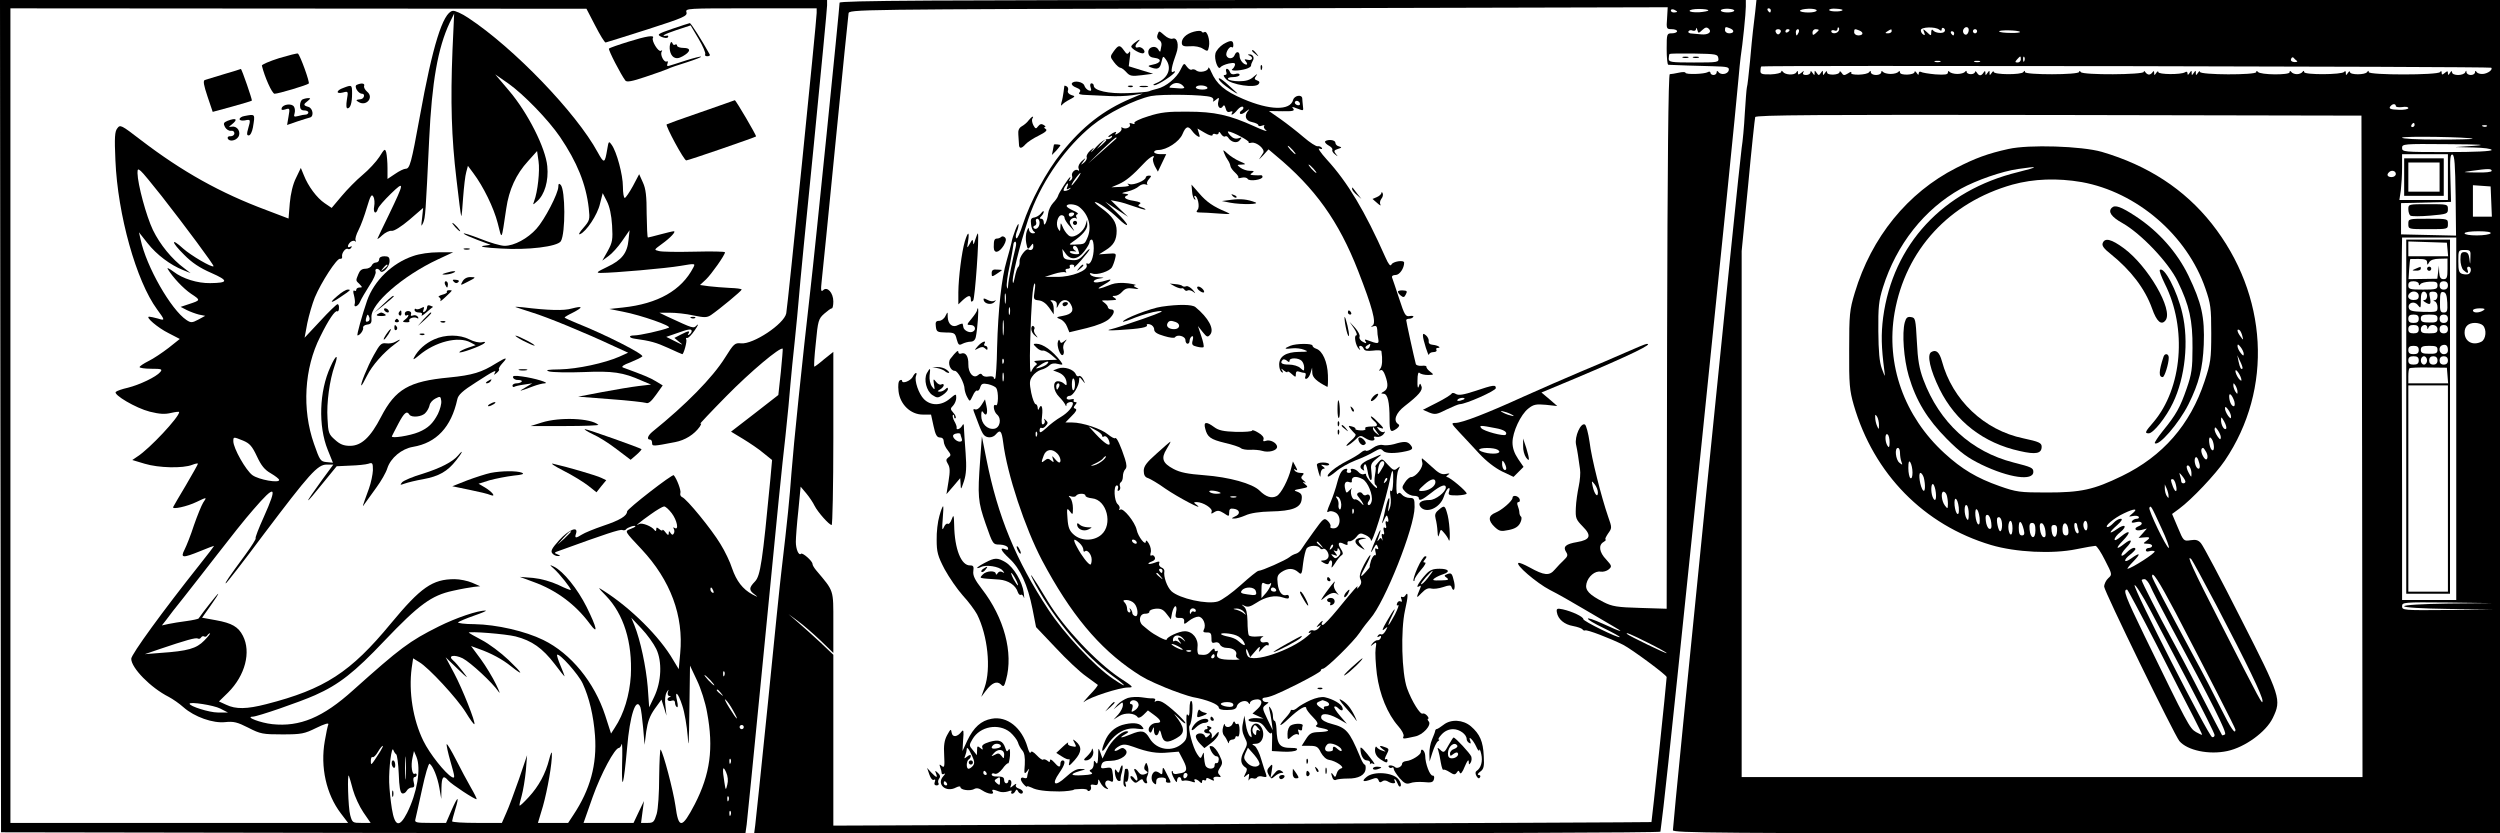 <?xml version="1.0" standalone="no"?>
<!DOCTYPE svg PUBLIC "-//W3C//DTD SVG 20010904//EN"
 "http://www.w3.org/TR/2001/REC-SVG-20010904/DTD/svg10.dtd">
<svg version="1.0" xmlns="http://www.w3.org/2000/svg"
 width="1200pt" height="400pt" viewBox="0 0 1200 400"
 preserveAspectRatio="xMidYMid meet">
<g transform="translate(0,400) scale(0.1,-0.1)"
fill="#000000" stroke="none">
<path d="M2 2003 l3 -1998 1786 -3 1787 -2 6 42 c3 24 32 317 65 653 96 985
101 1032 121 1210 10 94 21 206 24 250 4 44 13 139 21 210 7 72 17 166 20 210
3 44 35 371 71 727 35 355 64 658 64 672 l0 26 -1985 0 -1985 0 2 -1997z
m2855 1874 c23 -45 45 -81 50 -81 4 1 95 29 201 63 174 56 192 64 187 82 -6
19 2 19 309 19 l316 0 0 -22 c0 -34 -139 -1407 -146 -1442 -10 -51 -159 -150
-217 -144 -30 3 -35 -2 -77 -69 -60 -96 -188 -226 -348 -355 -23 -19 -29 -38
-12 -38 6 0 10 -7 10 -16 0 -17 3 -17 111 4 47 9 91 36 118 74 8 13 9 18 2 14
-6 -4 50 56 126 133 114 116 259 238 270 227 1 -1 -3 -52 -9 -112 l-12 -110
-113 -88 -114 -88 58 -35 c31 -19 76 -49 98 -68 l41 -33 -8 -89 c-38 -398 -48
-467 -74 -494 -30 -31 -30 -42 -1 -63 18 -14 15 -13 -12 1 -46 25 -76 64 -97
125 -9 29 -34 82 -56 117 -42 70 -162 217 -184 225 -7 3 -11 12 -8 20 4 11
-17 68 -32 85 -6 7 -224 -162 -224 -174 0 -21 -34 -42 -115 -69 -44 -15 -90
-34 -102 -42 -30 -19 -36 -18 -28 5 12 38 -35 19 -81 -32 -35 -39 -42 -52 -33
-63 6 -8 19 -14 28 -13 12 0 12 2 -3 8 -18 7 -17 9 10 18 220 80 290 103 301
99 7 -3 15 -1 18 3 5 9 45 22 45 15 0 -3 -12 -9 -26 -14 -26 -10 -26 -10 56
-97 139 -149 202 -319 185 -499 l-7 -76 -26 43 c-65 113 -205 251 -334 333
-31 20 -30 18 10 -23 86 -89 128 -224 120 -384 -6 -93 -33 -184 -77 -250 l-18
-28 -28 87 c-52 159 -164 297 -297 362 -88 43 -224 74 -330 76 -48 0 -83 5
-79 9 5 4 39 19 77 32 38 13 63 24 55 24 -35 2 -143 -35 -225 -76 -142 -71
-184 -103 -411 -306 -145 -131 -256 -177 -388 -163 -56 6 -133 35 -94 36 22 0
225 70 299 103 115 51 190 110 333 261 166 174 226 218 328 240 39 9 86 17
102 19 l30 3 -39 17 c-21 9 -59 17 -84 17 -106 0 -162 -39 -306 -213 -193
-234 -317 -315 -598 -387 -93 -24 -146 -25 -192 -3 l-35 16 44 43 c82 82 111
194 71 272 -22 43 -52 61 -130 75 l-66 12 41 58 c22 31 39 57 36 57 -3 0 -70
-84 -94 -119 -2 -2 -27 -8 -57 -12 -30 -4 -69 -10 -87 -14 l-32 -7 22 28 c11
16 48 63 81 104 33 41 106 136 164 210 57 74 134 171 172 214 107 124 118 116
50 -36 -24 -53 -42 -99 -39 -102 3 -2 -19 -37 -49 -78 -81 -110 -100 -138 -94
-138 3 0 85 105 180 233 222 294 260 337 304 337 l32 0 -53 -72 c-93 -128 -90
-133 7 -12 l62 76 64 3 c36 1 75 5 88 9 20 7 22 4 22 -31 -1 -21 -9 -60 -19
-88 -35 -96 -34 -93 -19 -71 7 10 32 44 54 75 23 31 47 73 53 93 16 50 69 94
123 103 113 19 184 95 213 228 4 21 25 41 90 82 88 57 101 63 89 43 -5 -9 -2
-8 9 1 10 8 15 16 12 19 -3 3 5 16 17 29 28 30 18 29 -31 -1 -68 -43 -113 -57
-226 -68 -192 -18 -257 -56 -326 -189 -51 -99 -95 -139 -149 -139 -30 0 -48 7
-72 29 -30 26 -33 34 -36 102 -5 75 10 185 34 253 21 59 7 56 -20 -5 -54 -117
-59 -284 -13 -398 l25 -62 -31 3 c-29 3 -32 8 -60 88 -58 165 -47 362 30 514
40 82 72 128 82 122 4 -3 8 4 8 15 1 10 -2 19 -7 19 -4 0 -42 -36 -83 -81
l-75 -80 13 70 c8 38 24 93 36 123 31 74 106 189 121 186 7 -2 12 3 10 11 -3
16 17 43 28 36 5 -3 12 0 16 6 4 8 3 9 -4 5 -17 -10 -15 9 1 23 8 6 18 7 22 3
5 -4 5 -2 2 4 -4 6 3 29 14 50 11 21 29 70 40 108 17 57 23 67 31 52 6 -10 7
-31 4 -47 -6 -31 9 -41 18 -11 3 10 31 42 62 72 67 65 66 56 -9 -100 -28 -58
-53 -109 -55 -115 -3 -5 8 1 22 15 15 14 36 24 46 22 11 -2 46 20 85 53 l66
57 -5 -49 c-5 -40 -5 -44 5 -23 11 26 12 46 29 400 13 278 42 440 98 560 l22
45 -8 -175 c-10 -249 -5 -419 19 -620 11 -96 21 -176 23 -177 2 -2 6 38 9 89
4 51 10 106 15 122 l8 30 26 -35 c48 -64 98 -166 117 -240 21 -83 17 -90 41
70 13 90 47 165 105 228 l43 48 7 -49 c7 -45 -4 -147 -21 -191 -7 -20 -7 -20
14 -1 36 31 56 98 49 168 -8 87 -93 256 -183 362 l-67 79 62 -43 c74 -52 193
-175 249 -257 82 -121 125 -227 138 -342 6 -55 5 -59 -26 -95 -19 -21 -25 -34
-16 -30 30 12 84 93 96 146 l13 51 20 -39 c13 -25 22 -66 25 -116 4 -68 2 -81
-21 -123 l-26 -46 30 22 c16 11 46 44 65 72 l36 52 -5 -46 c-6 -64 -32 -97
-102 -130 -52 -25 -56 -29 -31 -29 62 0 314 22 383 34 71 12 71 12 61 -8 -57
-110 -170 -174 -338 -192 l-65 -7 65 -13 c88 -17 239 -70 220 -77 -35 -14
-140 -37 -166 -37 -29 0 -26 -12 4 -16 73 -10 102 -18 159 -44 36 -17 67 -30
68 -30 7 0 24 63 19 71 -3 5 -1 8 4 7 6 -2 22 15 37 37 15 22 20 33 10 24 -17
-17 -13 -18 -145 43 l-35 17 50 0 c28 0 78 -5 113 -13 54 -11 65 -11 85 2 42
29 147 116 147 122 0 4 -26 7 -57 8 -32 2 -77 5 -100 8 l-43 6 29 27 c26 25
91 117 91 130 0 4 -66 5 -146 3 -81 -2 -158 -1 -171 3 -25 6 -24 6 14 34 42
30 70 61 57 61 -5 0 -34 -7 -64 -15 -30 -8 -57 -15 -60 -15 -3 0 -5 51 -6 113
0 85 -4 121 -18 151 l-18 40 -30 -57 c-17 -31 -35 -57 -39 -57 -5 0 -9 24 -9
54 0 57 -30 168 -54 201 -13 19 -15 18 -21 -20 -12 -71 -15 -72 -46 -16 -103
190 -404 502 -621 645 -31 21 -65 36 -75 34 -47 -8 -97 -169 -158 -508 -41
-225 -48 -250 -68 -250 -8 0 -31 -11 -51 -25 l-36 -24 0 52 c0 29 -3 62 -6 75
-6 20 -8 19 -33 -21 -15 -23 -51 -62 -81 -87 -29 -24 -74 -70 -100 -101 l-48
-57 -34 23 c-37 25 -79 81 -100 135 l-14 34 -23 -48 c-15 -29 -26 -76 -30
-121 l-6 -74 -105 40 c-223 83 -405 185 -604 337 -95 73 -99 75 -113 56 -12
-15 -14 -43 -9 -154 11 -261 100 -579 200 -715 39 -53 39 -55 4 -44 -18 5 -37
9 -42 9 -21 0 42 -54 93 -79 l54 -28 -54 -43 c-30 -23 -73 -52 -96 -63 -24
-12 -43 -25 -43 -29 0 -4 25 -8 56 -8 50 0 55 -2 43 -16 -19 -23 -99 -61 -155
-75 -27 -6 -53 -15 -58 -20 -14 -13 96 -78 163 -95 48 -12 73 -13 102 -6 22 5
39 7 39 4 0 -24 -142 -176 -200 -213 l-25 -17 60 -18 c66 -20 183 -23 228 -5
15 6 27 8 27 5 0 -3 -26 -49 -57 -102 -32 -54 -60 -101 -62 -106 -5 -13 68 3
113 25 50 24 50 24 31 -4 -8 -13 -28 -62 -44 -108 -15 -47 -36 -99 -45 -117
-21 -41 -10 -42 76 -7 34 14 63 25 65 25 2 0 -30 -42 -70 -92 -174 -219 -327
-429 -327 -450 0 -44 93 -139 180 -183 19 -10 51 -32 71 -50 52 -46 142 -78
201 -71 39 4 57 0 110 -27 58 -30 70 -32 163 -32 93 0 106 3 163 31 39 19 61
26 58 17 -3 -7 -11 -43 -17 -80 -22 -125 7 -255 77 -347 l35 -46 -811 0 -810
0 0 1955 0 1955 1383 -1 1382 -1 42 -81z m-2082 -817 c112 -143 254 -334 250
-338 -7 -8 -109 52 -146 85 -60 55 -58 32 4 -29 38 -39 76 -64 131 -88 84 -37
83 -48 -5 -49 -61 -1 -132 21 -176 55 -20 15 -33 21 -28 13 25 -41 74 -93 112
-119 47 -31 47 -31 -11 -50 l-39 -13 29 -15 c16 -8 43 -18 59 -22 l30 -6 -33
-18 c-30 -16 -36 -16 -57 -2 -74 49 -193 257 -220 386 l-8 35 41 -52 c44 -56
110 -105 170 -129 l37 -15 -30 23 c-60 44 -117 114 -151 184 -32 67 -73 219
-74 273 0 20 2 22 16 10 9 -7 53 -61 99 -119z m2545 -649 c0 -6 -5 -13 -12
-17 -7 -4 -8 -3 -4 4 10 16 1 15 -36 -4 l-31 -16 24 -20 c21 -16 18 -16 -19 3
l-44 22 49 17 c58 21 73 23 73 11z m-1218 -398 c-24 -46 -47 -68 -92 -87 -43
-18 -134 -32 -129 -20 2 5 17 33 32 62 27 51 40 62 52 42 10 -16 61 -11 77 8
9 9 18 26 20 37 2 11 14 25 28 32 23 12 25 11 28 -11 2 -14 -6 -42 -16 -63z
m-935 -128 c31 -13 43 -26 66 -75 21 -45 37 -65 67 -82 22 -13 40 -27 40 -32
0 -16 -97 1 -128 23 -31 22 -92 129 -92 163 0 22 0 22 47 3z m2057 -348 c26
-34 36 -85 14 -71 -7 4 -8 3 -4 -4 4 -7 4 -17 0 -23 -4 -8 -9 -7 -15 2 -7 12
-9 11 -9 -1 -1 -11 -4 -10 -15 4 -8 11 -15 16 -15 12 0 -5 -7 -3 -15 4 -12 10
-15 10 -15 -1 0 -9 -3 -10 -8 -4 -13 19 -60 37 -74 30 -28 -17 5 11 55 46 29
21 57 37 64 38 7 1 23 -14 37 -32z m-484 -90 c0 -2 -15 -16 -32 -33 l-33 -29
29 33 c28 30 36 37 36 29z m684 -283 c3 -8 2 -12 -4 -9 -6 3 -10 10 -10 16 0
14 7 11 14 -7z m-274 -279 c29 -60 25 -157 -10 -230 l-24 -50 -7 98 c-8 96
-35 224 -64 296 l-15 36 49 -52 c27 -28 59 -73 71 -98z m-675 60 c78 -20 129
-56 188 -133 26 -35 47 -61 47 -58 0 2 -9 26 -20 52 -11 26 -18 49 -16 51 10
10 103 -94 123 -138 31 -67 52 -154 59 -250 10 -139 -23 -259 -104 -381 l-25
-38 -72 0 -73 0 24 80 c22 78 45 209 43 253 0 12 -6 0 -13 -28 -17 -68 -50
-129 -98 -181 -23 -25 -42 -43 -44 -41 -2 2 3 23 10 47 7 25 16 79 20 120 l6
75 -39 -115 c-22 -63 -49 -136 -61 -162 l-21 -48 -119 0 c-66 0 -120 3 -120 8
0 4 7 29 15 56 21 69 13 67 -18 -4 l-26 -60 -76 0 c-68 0 -76 2 -71 18 2 9 17
74 32 144 15 70 31 125 36 122 16 -10 38 -64 47 -116 l9 -53 1 53 c1 54 9 63
32 36 15 -18 132 -95 137 -90 1 2 -11 27 -28 56 -17 30 -49 89 -71 133 -22 43
-42 77 -45 75 -2 -3 6 -41 19 -86 21 -73 22 -80 6 -72 -32 18 -107 112 -137
174 -50 102 -71 236 -56 349 l7 47 29 -18 c45 -26 182 -174 224 -242 20 -33
39 -59 41 -56 7 7 -57 169 -97 244 l-41 77 57 -55 c52 -50 55 -51 26 -14 -17
22 -38 47 -47 54 -28 23 5 30 46 10 38 -20 143 -117 172 -160 10 -14 4 2 -12
35 -16 33 -49 88 -74 122 l-46 62 38 -14 c57 -20 112 -49 155 -84 63 -50 56
-35 -14 32 -36 34 -93 77 -128 95 -34 18 -62 34 -62 35 0 8 177 -6 225 -18z
m-1495 -20 c-37 -38 -78 -50 -210 -59 l-75 -6 70 24 c127 43 176 57 185 51 5
-3 11 -1 15 5 4 6 10 8 15 5 5 -3 11 -1 15 5 3 5 9 10 13 10 3 0 -9 -16 -28
-35z m2414 -345 c32 -171 15 -296 -59 -440 -62 -119 -78 -120 -93 -7 -11 75
-58 253 -71 269 -3 4 -6 -55 -7 -130 0 -78 -5 -155 -12 -179 -12 -39 -16 -43
-44 -43 l-31 0 7 53 7 52 -25 -52 -25 -53 -120 0 -120 0 44 125 c40 112 106
235 126 235 4 0 10 8 13 18 3 9 4 -35 2 -98 -3 -139 8 -99 24 80 13 156 43
248 64 195 3 -9 9 -53 13 -98 l7 -82 8 64 c7 47 17 75 41 109 l32 44 12 -38
12 -39 -5 47 c-4 28 -1 53 6 65 10 16 11 16 6 1 -3 -10 0 -18 7 -19 9 0 9 -2
-1 -6 -6 -2 -10 -9 -7 -13 3 -5 12 -7 20 -3 9 3 15 -1 15 -10 0 -9 4 -18 9
-21 5 -4 6 9 1 29 -13 56 5 41 25 -22 11 -32 22 -98 26 -148 4 -67 6 -35 8
125 l3 215 33 -70 c19 -39 41 -108 49 -155z m83 178 c-3 -8 -6 -5 -6 6 -1 11
2 17 5 13 3 -3 4 -12 1 -19z m-67 -23 c13 -14 21 -25 18 -25 -2 0 -15 11 -28
25 -13 14 -21 25 -18 25 2 0 15 -11 28 -25z m51 -62 c13 -16 12 -17 -3 -4 -17
13 -22 21 -14 21 2 0 10 -8 17 -17z m57 -82 c33 -58 21 -51 -17 11 -18 28 -26
47 -19 40 8 -6 24 -29 36 -51z m-2461 8 l37 -19 -49 0 c-40 0 -135 30 -135 42
0 11 116 -7 147 -23z m2513 -89 c0 -5 -4 -10 -10 -10 -5 0 -10 5 -10 10 0 6 5
10 10 10 6 0 10 -4 10 -10z m-1745 -117 c-45 -70 -45 -70 -45 -45 0 13 4 21 8
18 5 -3 16 8 26 25 9 16 20 29 23 29 3 0 -3 -12 -12 -27z m77 -14 c4 -3 10
-45 12 -94 2 -62 7 -90 16 -93 7 -3 17 3 22 12 5 9 16 16 25 16 11 0 14 6 9
25 -4 14 -2 25 4 25 5 0 10 5 10 11 0 5 -4 8 -9 5 -13 -8 -20 39 -11 77 l7 32
12 -28 c23 -57 3 -173 -45 -269 -37 -72 -59 -66 -73 20 -6 37 -12 94 -13 127
-2 68 12 178 20 155 3 -8 9 -18 14 -21z m45 -112 c-2 -23 -3 -1 -3 48 0 50 1
68 3 42 2 -26 2 -67 0 -90z m1560 71 c-3 -8 -6 -5 -6 6 -1 11 2 17 5 13 3 -3
4 -12 1 -19z m-16 -104 c-7 -29 -8 -29 -14 11 -11 65 -8 85 8 49 9 -20 11 -42
6 -60z m-1797 -25 c9 -32 31 -80 50 -108 l35 -51 -44 0 c-42 0 -44 1 -54 37
-10 33 -15 214 -6 188 2 -5 11 -35 19 -66z m1803 -51 c-3 -8 -6 -5 -6 6 -1 11
2 17 5 13 3 -3 4 -12 1 -19z m10 -70 c-3 -8 -6 -5 -6 6 -1 11 2 17 5 13 3 -3
4 -12 1 -19z"/>
<path d="M3228 3862 c-73 -25 -76 -28 -53 -39 15 -6 27 -7 31 -2 3 5 2 9 -3 8
-37 -6 -15 7 42 26 l70 23 38 -64 c21 -35 35 -69 32 -74 -3 -6 1 -10 10 -10 9
0 14 3 12 8 -37 67 -91 152 -96 151 -3 0 -41 -13 -83 -27z"/>
<path d="M3017 3800 c-49 -15 -91 -30 -94 -33 -5 -5 57 -125 79 -154 7 -8 31
-4 96 18 48 16 96 33 107 38 11 6 53 20 92 32 40 13 71 25 68 27 -2 2 -34 -6
-72 -18 -37 -12 -74 -24 -82 -26 -9 -3 -11 1 -7 11 3 9 2 13 -4 10 -12 -7 -33
32 -24 47 4 7 3 8 -4 4 -12 -7 -46 49 -38 62 9 15 -31 9 -117 -18z"/>
<path d="M3219 3795 c-10 -22 -3 -58 14 -69 13 -8 24 -7 44 4 39 22 41 40 4
40 -17 0 -31 5 -31 11 0 5 -4 8 -9 5 -5 -4 -11 -1 -13 6 -3 7 -6 8 -9 3z"/>
<path d="M1340 3721 c-47 -15 -84 -31 -83 -36 13 -54 49 -135 61 -135 18 0
155 41 164 49 6 5 -40 133 -52 144 -3 2 -43 -8 -90 -22z"/>
<path d="M1075 3644 c-44 -13 -85 -26 -92 -28 -9 -4 -5 -25 13 -79 l25 -74 92
25 c51 14 94 27 96 29 3 2 -49 154 -53 152 0 -1 -37 -12 -81 -25z"/>
<path d="M1713 3593 c-16 -6 6 -43 25 -43 16 0 10 -24 -6 -26 -25 -3 -26 -5
-10 -14 37 -22 74 23 40 50 -10 9 -17 21 -14 28 4 12 -12 15 -35 5z"/>
<path d="M1648 3578 c-35 -12 -37 -31 -2 -22 26 7 26 6 19 -35 -4 -25 -3 -41
3 -41 14 0 22 26 22 71 0 42 -1 43 -42 27z"/>
<path d="M1453 3523 c-7 -2 -13 -16 -13 -29 0 -17 6 -24 20 -24 11 0 20 -4 20
-10 0 -5 -6 -10 -12 -10 -7 0 -24 -3 -37 -7 -20 -5 -22 -3 -17 13 3 10 2 25
-3 32 -10 17 -53 12 -59 -7 -3 -9 2 -11 18 -6 21 7 22 5 15 -34 l-7 -41 49 17
c26 9 54 17 61 19 20 5 14 45 -8 51 -25 7 -25 12 -2 29 13 11 14 13 2 13 -8 0
-21 -3 -27 -6z"/>
<path d="M3365 3462 c-88 -30 -162 -57 -165 -59 -7 -6 83 -173 94 -173 10 0
329 110 335 115 3 4 -98 176 -102 174 -1 -1 -74 -26 -162 -57z"/>
<path d="M1173 3443 c-13 -2 -23 -9 -23 -15 0 -6 11 -8 25 -6 28 6 29 5 16
-40 -7 -24 -7 -32 3 -32 8 0 16 17 20 38 11 67 12 65 -41 55z"/>
<path d="M1092 3420 c-19 -8 -21 -13 -12 -30 6 -11 19 -19 28 -18 10 2 17 -3
17 -12 0 -8 -8 -14 -18 -14 -10 1 -16 -3 -14 -10 6 -17 38 -13 51 7 14 22 -4
53 -30 49 -18 -2 -18 -2 -1 11 31 25 21 33 -21 17z"/>
<path d="M2680 3104 c0 -32 -66 -159 -105 -202 -42 -47 -107 -82 -153 -82 -18
0 -70 15 -117 34 -46 18 -82 29 -79 25 2 -5 33 -18 67 -31 l62 -23 -35 -5
c-22 -4 11 -9 85 -13 128 -8 270 9 287 35 23 38 22 248 -1 271 -8 8 -11 5 -11
-9z"/>
<path d="M2185 2910 c10 -11 20 -20 23 -20 3 0 -3 9 -13 20 -10 11 -20 20 -23
20 -3 0 3 -9 13 -20z"/>
<path d="M2228 2803 c6 -2 18 -2 25 0 6 3 1 5 -13 5 -14 0 -19 -2 -12 -5z"/>
<path d="M1983 2771 c-101 -34 -187 -118 -221 -214 -24 -70 -51 -167 -46 -167
12 0 30 26 27 37 -2 6 6 13 19 15 19 2 23 8 21 35 -5 64 150 199 319 278 l73
34 -70 0 c-41 0 -91 -7 -122 -18z m-210 -295 c3 -8 0 -17 -7 -19 -10 -4 -12 1
-9 14 6 23 9 24 16 5z"/>
<path d="M1820 2755 c0 -8 -7 -15 -15 -15 -9 0 -18 -7 -21 -15 -4 -8 -17 -15
-30 -15 -17 0 -27 -8 -34 -26 -13 -32 -13 -30 6 -48 14 -15 14 -16 0 -16 -9 0
-16 -5 -16 -11 0 -5 -4 -8 -9 -4 -6 3 -7 -6 -2 -22 4 -16 6 -34 4 -40 -8 -23
17 -14 26 10 5 12 25 46 44 76 20 29 33 60 30 67 -6 16 13 19 22 3 11 -16 45
20 45 48 0 18 -5 23 -25 23 -16 0 -25 -6 -25 -15z m40 -29 c0 -2 -8 -10 -17
-17 -16 -13 -17 -12 -4 4 13 16 21 21 21 13z"/>
<path d="M2140 2690 c-20 -6 -21 -8 -5 -8 11 0 29 3 40 8 25 11 -1 11 -35 0z"/>
<path d="M2220 2649 c-11 -20 -11 -20 22 -3 44 22 45 24 15 24 -16 0 -30 -8
-37 -21z"/>
<path d="M2179 2647 c7 -7 14 -8 21 -1 6 6 2 10 -12 11 -16 2 -18 -1 -9 -10z"/>
<path d="M2136 2635 c4 -8 8 -15 10 -15 2 0 4 7 4 15 0 8 -4 15 -10 15 -5 0
-7 -7 -4 -15z"/>
<path d="M1620 2580 c-43 -36 -34 -39 17 -4 48 32 49 34 32 34 -8 0 -30 -13
-49 -30z"/>
<path d="M2145 2599 c3 -4 -7 -10 -23 -14 -15 -4 -21 -10 -14 -12 6 -3 9 -10
6 -16 -4 -7 7 1 24 17 37 35 36 33 17 33 -8 0 -12 -4 -10 -8z"/>
<path d="M1839 2539 l-44 -41 48 38 c26 21 47 40 47 41 0 8 -11 0 -51 -38z"/>
<path d="M2050 2525 c0 -7 -5 -17 -12 -21 -8 -5 -9 -2 -5 10 5 13 3 15 -12 7
-10 -6 -21 -7 -25 -4 -3 3 -6 1 -6 -5 0 -7 9 -12 21 -12 13 0 18 -4 13 -12 -4
-7 6 -2 22 12 16 14 30 26 32 26 2 1 -4 4 -13 7 -9 4 -15 1 -15 -8z"/>
<path d="M2475 2526 c6 -2 41 -14 79 -26 70 -21 259 -99 391 -161 l70 -32 -42
-19 c-71 -31 -200 -59 -285 -61 -61 -1 -73 -3 -52 -10 16 -4 90 -6 164 -3 142
6 190 -1 280 -41 l45 -19 -60 -7 c-33 -4 -112 -17 -175 -29 l-115 -22 155 -12
c85 -6 162 -15 171 -18 11 -5 25 7 48 39 l32 45 -33 20 c-28 17 -57 29 -158
66 -9 4 3 13 34 24 27 11 54 24 59 29 10 10 -177 105 -315 160 -32 13 -58 25
-58 27 0 2 18 13 41 24 50 26 47 33 -7 19 -36 -11 -113 -9 -234 6 -25 3 -40 3
-35 1z"/>
<path d="M1845 2510 c3 -5 11 -10 16 -10 6 0 7 5 4 10 -3 6 -11 10 -16 10 -6
0 -7 -4 -4 -10z"/>
<path d="M1915 2501 c-3 -5 -2 -12 3 -15 5 -3 9 1 9 9 0 17 -3 19 -12 6z"/>
<path d="M1943 2495 c0 -8 4 -12 9 -9 15 9 8 -9 -8 -20 -13 -10 -13 -12 6 -13
11 -1 18 2 15 7 -7 11 24 22 37 13 7 -4 8 -1 4 6 -5 7 -15 10 -23 7 -10 -4
-13 -2 -10 7 3 7 -3 13 -12 14 -10 1 -18 -5 -18 -12z"/>
<path d="M1812 2492 c-8 -6 -2 -9 18 -9 20 0 26 3 18 9 -7 4 -15 8 -18 8 -3 0
-11 -4 -18 -8z"/>
<path d="M2034 2468 l-29 -33 33 29 c30 28 37 36 29 36 -2 0 -16 -15 -33 -32z"/>
<path d="M3318 2473 c7 -3 16 -2 19 1 4 3 -2 6 -13 5 -11 0 -14 -3 -6 -6z"/>
<path d="M1896 2462 c-3 -5 1 -9 9 -9 8 0 12 4 9 9 -3 4 -7 8 -9 8 -2 0 -6 -4
-9 -8z"/>
<path d="M2118 2453 c7 -3 16 -2 19 1 4 3 -2 6 -13 5 -11 0 -14 -3 -6 -6z"/>
<path d="M1893 2425 c0 -8 4 -12 9 -9 5 3 6 10 3 15 -9 13 -12 11 -12 -6z"/>
<path d="M1863 2408 c-15 -20 -25 -38 -20 -38 3 0 12 11 21 25 17 26 16 35 -1
13z"/>
<path d="M2018 2393 c7 -3 16 -2 19 1 4 3 -2 6 -13 5 -11 0 -14 -3 -6 -6z"/>
<path d="M2084 2371 c-42 -19 -77 -50 -96 -86 -8 -14 -2 -12 23 9 78 66 190
94 248 62 l24 -13 -36 -12 c-20 -7 -39 -16 -42 -21 -7 -11 107 29 120 43 7 6
3 8 -12 4 -13 -3 -39 3 -60 14 -47 24 -116 24 -169 0z"/>
<path d="M2510 2365 c25 -13 50 -24 55 -24 6 0 -10 11 -35 24 -25 13 -49 24
-55 24 -5 0 10 -11 35 -24z"/>
<path d="M1897 2359 c-10 -6 -29 -9 -44 -7 -23 3 -30 -5 -59 -57 -31 -56 -67
-145 -59 -145 2 0 14 21 27 47 24 49 81 113 133 151 31 22 33 29 2 11z"/>
<path d="M2493 2223 c9 -2 25 -2 35 0 9 3 1 5 -18 5 -19 0 -27 -2 -17 -5z"/>
<path d="M2463 2187 c2 -6 13 -12 25 -11 12 0 19 -3 16 -8 -3 -4 -14 -8 -25
-8 -10 0 -19 -5 -19 -11 0 -5 3 -8 8 -6 4 3 25 8 47 11 l40 6 -35 -21 c-35
-20 -29 -19 40 7 19 7 44 14 55 14 27 2 -50 25 -109 33 -36 5 -47 4 -43 -6z"/>
<path d="M2340 2170 c-9 -6 -10 -10 -3 -10 6 0 15 5 18 10 8 12 4 12 -15 0z"/>
<path d="M2350 2060 c-8 -5 -10 -10 -5 -10 6 0 17 5 25 10 8 5 11 10 5 10 -5
0 -17 -5 -25 -10z"/>
<path d="M2601 1972 l-54 -17 166 0 c91 0 163 3 159 6 -36 32 -186 38 -271 11z"/>
<path d="M2845 1916 c28 -12 80 -45 116 -73 l66 -50 28 24 c15 13 26 26 24 27
-8 7 -259 96 -271 96 -7 0 10 -11 37 -24z"/>
<path d="M2199 1814 c-26 -31 -85 -61 -170 -88 -48 -14 -92 -33 -99 -41 -11
-14 -10 -14 13 -6 14 5 54 15 89 21 75 14 116 37 158 91 30 37 37 57 9 23z"/>
<path d="M2704 1741 c44 -22 97 -55 119 -72 l40 -32 23 29 24 29 -23 11 c-21
11 -168 54 -232 68 -16 4 6 -11 49 -33z"/>
<path d="M2355 1730 c-23 -5 -73 -21 -113 -36 l-71 -28 82 -17 c45 -9 91 -20
101 -25 29 -11 10 14 -26 36 l-31 18 54 17 c30 8 81 18 114 22 42 4 54 8 40
14 -25 10 -98 9 -150 -1z"/>
<path d="M2661 1268 c25 -23 79 -90 79 -100 0 -2 -27 8 -59 24 -37 17 -83 30
-122 34 l-64 5 65 -24 c111 -40 203 -109 271 -201 42 -57 35 -21 -15 80 -44
88 -112 172 -157 194 -23 11 -23 10 2 -12z"/>
<path d="M1880 336 c0 -8 4 -17 9 -21 6 -3 9 4 8 15 -1 23 -17 28 -17 6z"/>
<path d="M1882 190 c0 -14 2 -19 5 -12 2 6 2 18 0 25 -3 6 -5 1 -5 -13z"/>
<path d="M4030 3987 c0 -22 -119 -1199 -140 -1377 -39 -340 -81 -747 -91 -880
-9 -123 -19 -224 -48 -470 -6 -47 -35 -332 -65 -635 -31 -302 -58 -567 -61
-587 l-5 -38 2175 0 c1196 0 2175 3 2175 8 1 4 7 59 15 122 29 236 343 3288
360 3495 3 38 8 83 10 100 10 64 25 212 25 243 l0 32 -2175 0 c-1735 0 -2175
-3 -2175 -13z m3972 -74 c-4 -51 -3 -53 22 -53 14 0 26 -4 26 -10 0 -5 -11
-10 -25 -10 -24 0 -25 -2 -25 -75 0 -41 3 -75 8 -76 24 -1 148 -6 215 -7 69
-2 78 -4 75 -19 -4 -20 -39 -25 -50 -8 -5 6 -8 6 -8 -2 0 -7 -7 -13 -15 -13
-8 0 -15 5 -15 11 0 5 -6 7 -12 3 -16 -10 -108 -13 -108 -3 0 4 -15 4 -32 0
-18 -4 -37 -7 -43 -7 -7 1 -11 -435 -13 -1283 l-2 -1283 -128 4 c-109 3 -134
7 -175 28 -69 35 -90 57 -82 89 8 34 41 62 68 57 12 -2 30 3 39 11 16 14 15
17 -12 47 -34 35 -39 70 -12 85 9 6 13 11 9 11 -5 0 1 13 11 28 20 28 20 28 1
82 -33 96 -80 281 -89 358 -6 42 -16 79 -22 84 -20 12 -51 -58 -43 -96 7 -32
11 -61 19 -118 3 -17 0 -54 -6 -82 -6 -28 -13 -75 -14 -104 -2 -49 0 -55 33
-89 44 -44 37 -64 -27 -75 -54 -9 -69 -22 -53 -47 10 -15 8 -22 -10 -39 -12
-11 -32 -32 -44 -46 -26 -31 -50 -29 -122 11 -24 13 -47 23 -52 21 -19 -6 87
-97 151 -130 36 -18 108 -59 160 -90 52 -30 115 -67 140 -82 62 -35 47 -33
-44 9 -101 46 -98 28 4 -21 43 -21 77 -40 75 -42 -6 -7 -175 76 -175 86 0 12
-54 37 -98 47 -28 6 -32 4 -29 -14 5 -33 36 -59 78 -66 21 -4 41 -11 45 -16 3
-5 9 -7 13 -5 8 5 120 -38 182 -69 41 -21 209 -145 209 -155 0 -17 -71 -694
-73 -696 -1 -1 -885 -5 -1964 -9 l-1963 -8 0 410 0 410 -62 59 c-35 32 -83 76
-108 97 l-45 39 45 -33 c25 -18 73 -60 108 -93 l62 -60 0 145 c0 161 4 149
-82 251 -10 12 -18 25 -18 31 0 14 -48 56 -55 49 -11 -11 -25 22 -25 57 0 19
5 87 12 150 l11 115 27 -32 c15 -18 33 -45 40 -60 16 -31 70 -92 82 -92 4 0 8
187 8 416 l0 415 -44 -35 c-23 -20 -45 -36 -47 -36 -3 0 0 51 7 114 10 107 13
116 40 140 16 14 32 26 37 26 4 0 7 15 7 33 0 41 -29 74 -49 54 -10 -10 -12
-1 -7 43 4 30 33 327 66 660 33 333 61 614 63 625 2 20 11 20 1892 25 1040 3
1924 5 1965 5 l75 0 -3 -52z m48 31 c0 -2 -7 -4 -15 -4 -8 0 -15 4 -15 10 0 5
7 7 15 4 8 -4 15 -8 15 -10z m150 6 c0 -3 -20 -7 -45 -9 -25 -1 -45 2 -45 7 0
5 20 9 45 9 25 0 45 -3 45 -7z m124 -2 c-7 -11 -64 -10 -64 2 0 5 16 9 35 8
19 -1 32 -5 29 -10z m-153 -92 c15 14 22 15 32 5 15 -15 -4 -29 -36 -26 -12 1
-32 3 -45 4 -13 0 -21 5 -17 11 3 5 12 7 20 3 9 -3 16 1 16 8 1 8 3 6 6 -4 5
-18 6 -18 24 -1z m133 8 c23 -9 20 -24 -4 -24 -11 0 -20 7 -20 15 0 17 2 18
24 9z m-56 -143 c3 -20 -1 -21 -117 -21 -111 0 -121 2 -121 18 0 10 2 21 4 23
2 2 55 3 118 2 106 -2 113 -3 116 -22z m-578 -2085 c0 -28 -17 -8 -25 29 -6
29 -6 29 9 11 9 -11 16 -29 16 -40z m240 -721 c50 -25 90 -47 90 -50 0 -5
-179 82 -189 91 -14 13 20 -1 99 -41z"/>
<path d="M5731 3848 c-38 -10 -62 -34 -58 -58 2 -11 12 -14 40 -12 22 2 48 -3
61 -12 23 -14 24 -14 29 11 6 31 -9 77 -22 69 -5 -4 -11 -2 -13 2 -1 5 -19 5
-37 0z"/>
<path d="M5556 3833 c-4 -10 -1 -20 8 -25 8 -4 13 -16 11 -26 -2 -9 -4 -21 -5
-27 0 -5 -5 -3 -10 7 -14 24 -52 12 -48 -16 2 -15 11 -22 31 -24 36 -4 30 -25
-9 -32 -24 -5 -26 -7 -11 -13 34 -13 45 -7 52 25 7 30 8 31 21 13 31 -42 11
-91 -46 -114 -15 -6 -18 -10 -9 -10 16 -1 99 54 99 65 0 3 -5 2 -10 -1 -13 -8
-5 31 16 88 15 41 5 81 -19 71 -7 -2 -24 4 -37 16 -28 24 -26 24 -34 3z"/>
<path d="M5448 3796 c-10 -7 -18 -16 -18 -19 0 -12 49 -39 59 -32 15 8 -10 34
-26 28 -16 -6 -17 9 -1 25 16 16 7 15 -14 -2z"/>
<path d="M5872 3788 c-17 -11 -35 -31 -38 -45 -7 -27 13 -83 24 -66 4 6 22 14
40 18 25 5 32 3 30 -7 -2 -7 -7 -16 -13 -20 -12 -9 31 -9 65 1 14 4 25 11 25
16 0 6 4 16 8 23 10 14 1 32 -16 31 -9 0 -9 -2 1 -6 20 -8 13 -26 -9 -20 -16
4 -18 3 -8 -9 6 -8 7 -14 2 -14 -15 0 -33 23 -33 42 0 22 -16 24 -24 3 -7 -18
-32 -20 -39 -2 -6 15 17 50 26 40 4 -3 7 1 7 10 0 25 -12 26 -48 5z"/>
<path d="M5346 3754 c-18 -25 -18 -27 1 -52 11 -15 25 -27 30 -27 6 0 19 -10
29 -21 17 -19 26 -21 74 -15 l55 7 -59 18 -58 18 5 41 c4 26 2 36 -3 26 -8
-11 -12 -10 -25 9 -20 28 -26 27 -49 -4z"/>
<path d="M6010 3756 c0 -2 8 -10 18 -17 15 -13 16 -12 3 4 -13 16 -21 21 -21
13z"/>
<path d="M5667 3666 c-19 -40 -70 -82 -112 -92 -16 -4 -34 -9 -39 -12 -5 -3
-50 -7 -102 -9 -93 -4 -164 12 -164 36 0 6 -5 11 -11 11 -6 0 -8 -9 -4 -20 5
-15 3 -18 -9 -14 -8 3 -18 13 -21 23 -5 18 -50 27 -60 11 -3 -6 6 -15 20 -20
20 -8 24 -14 17 -23 -8 -9 1 -12 36 -13 26 -1 74 -3 107 -5 33 -2 83 0 110 4
l50 8 -57 -24 c-132 -56 -232 -134 -332 -259 -73 -90 -151 -236 -187 -347 -12
-38 -26 -68 -30 -65 -5 3 -4 16 1 30 6 14 10 31 9 37 -1 14 -30 -59 -34 -88
-2 -11 -13 -50 -23 -86 -25 -84 -41 -235 -46 -417 -1 -78 -6 -145 -9 -149 -4
-3 -7 -2 -7 4 0 6 -11 8 -24 6 -13 -3 -27 0 -31 7 -5 8 -11 8 -21 -1 -22 -18
-47 11 -46 53 1 37 -13 59 -34 51 -8 -3 -14 0 -14 7 0 12 -11 3 -38 -32 -15
-19 -1 -58 21 -58 15 0 47 -60 47 -88 1 -9 6 -27 13 -39 12 -22 12 -22 26 7 7
17 17 28 21 25 5 -3 12 4 15 16 6 18 12 20 38 15 17 -4 35 -12 39 -19 12 -18
10 -89 -2 -82 -16 10 -11 -31 6 -45 23 -20 14 -64 -14 -68 -33 -5 -62 25 -62
62 0 23 3 27 10 16 14 -22 23 -5 15 31 l-7 32 -17 -27 c-9 -15 -22 -24 -30
-21 -9 4 -11 0 -6 -12 4 -10 14 -36 22 -58 8 -22 19 -46 25 -52 14 -17 43 -16
58 2 21 25 28 17 35 -37 19 -154 105 -412 187 -568 136 -256 272 -420 444
-535 44 -30 68 -42 149 -76 38 -16 110 -41 130 -45 67 -12 125 -35 125 -50 0
-8 15 -13 41 -12 31 0 43 5 46 18 6 22 44 34 55 17 5 -8 8 -8 8 -1 0 7 11 14
24 16 35 7 41 -19 12 -45 l-24 -22 26 -12 27 -12 -34 2 c-19 1 -36 -3 -38 -8
-2 -6 11 -10 29 -10 25 0 37 -7 54 -33 14 -20 24 -27 27 -20 3 7 4 -9 3 -37
l-1 -50 54 -3 c30 -2 59 2 64 7 8 8 1 11 -24 11 -58 0 -69 15 -72 93 -1 20 -5
37 -9 37 -5 0 -8 10 -8 23 0 12 -5 29 -11 37 -8 12 -9 11 -6 -5 3 -11 8 -38
11 -60 l5 -40 -26 54 c-25 52 -25 55 -7 68 16 12 16 13 1 13 -16 0 -25 19 -9
21 29 3 56 14 157 64 63 32 115 61 115 66 0 5 4 9 10 9 15 0 147 129 177 174
15 23 38 52 50 66 70 79 213 438 213 536 0 40 -2 44 -24 44 -13 0 -29 7 -36
15 -9 11 -15 12 -20 5 -11 -19 -9 92 2 114 10 19 10 20 -5 8 -14 -12 -20 -10
-45 17 -28 31 -28 32 -47 11 -10 -11 -16 -20 -13 -20 3 0 2 -18 -2 -40 -4 -22
-3 -43 1 -46 5 -3 9 -10 9 -15 0 -6 -12 4 -27 22 -16 18 -27 36 -26 41 2 4 -3
5 -11 2 -7 -3 -19 2 -26 11 -14 16 -45 21 -35 5 3 -5 -1 -10 -10 -10 -9 0 -13
5 -10 10 3 6 3 10 -2 10 -20 -1 -32 -19 -44 -65 -7 -28 -21 -69 -31 -93 -21
-50 -22 -55 -8 -47 5 3 19 1 30 -5 30 -16 25 -75 -7 -76 -12 -1 -20 3 -17 8 3
5 -2 17 -12 27 -18 17 -21 15 -69 -52 -27 -38 -55 -77 -60 -86 -6 -9 -17 -17
-25 -19 -8 -2 -22 -9 -30 -16 -18 -15 -133 -66 -149 -66 -6 0 -44 -31 -85 -68
-42 -38 -91 -73 -110 -79 -51 -16 -185 14 -223 49 -21 20 -39 70 -34 96 1 7
-5 15 -14 18 -9 4 -14 13 -11 20 4 10 -1 11 -21 3 -14 -5 -28 -8 -30 -5 -3 2
5 7 16 11 12 4 18 12 14 20 -3 8 -10 12 -15 9 -6 -4 -8 1 -5 12 4 11 0 30 -8
44 -8 14 -14 19 -15 11 0 -24 -37 22 -44 56 -8 37 -64 106 -78 97 -6 -4 -8 -2
-5 3 4 6 0 16 -8 23 -17 14 -21 90 -4 90 6 0 8 -7 5 -16 -3 -9 -2 -12 5 -9 6
4 8 13 5 21 -3 7 -1 16 4 19 6 4 10 16 10 29 0 12 5 27 11 33 8 8 8 21 -1 50
-20 62 -40 106 -47 100 -3 -4 -19 5 -35 18 -32 27 -122 57 -172 57 l-32 0 30
31 c21 20 27 32 18 35 -10 3 -10 7 -1 18 9 11 9 14 0 14 -7 0 -10 4 -7 9 4 5
-3 7 -14 4 -11 -3 -20 0 -20 6 0 6 7 11 15 11 16 0 45 49 45 76 0 16 2 16 16
-2 14 -18 15 -18 4 4 -6 12 -15 20 -21 17 -5 -4 -12 0 -15 8 -9 24 -56 39 -85
28 l-24 -9 26 -10 c25 -10 39 -30 39 -55 0 -8 -4 -7 -12 1 -7 7 -20 12 -30 12
-27 0 -23 -46 6 -75 13 -13 26 -30 29 -37 4 -10 6 -10 6 0 1 11 31 18 31 6 0
-17 -24 -45 -57 -65 -21 -12 -53 -36 -70 -53 -27 -24 -33 -26 -33 -12 0 9 4
15 9 12 5 -3 14 1 21 10 11 12 11 17 0 27 -9 9 -11 9 -6 0 3 -6 1 -15 -5 -19
-9 -5 -11 6 -7 40 5 43 -4 62 -15 34 -3 -8 -6 -6 -6 5 -1 9 -5 17 -10 17 -5 0
-15 25 -21 54 -9 47 -9 59 5 79 9 14 28 28 42 32 14 3 32 13 40 21 9 9 24 12
41 7 25 -6 26 -5 13 13 -39 51 -85 84 -117 84 -16 0 -16 -2 2 -19 10 -10 24
-16 30 -14 6 2 24 -7 40 -20 l28 -24 -35 -1 c-75 -3 -82 -4 -69 -12 9 -6 9 -9
0 -15 -6 -4 -15 -17 -20 -29 -6 -13 -8 42 -5 144 5 183 12 270 21 279 4 3 4
-13 0 -36 -6 -40 -5 -42 21 -45 17 -2 35 -15 49 -35 l22 -32 0 27 c0 15 -5 31
-12 35 -7 5 -3 7 9 5 13 -3 19 -10 18 -23 -2 -17 -1 -17 9 3 14 28 44 29 58 1
17 -30 6 -47 -37 -55 -34 -6 -35 -8 -14 -16 12 -4 27 -20 33 -36 l11 -27 83
20 c53 13 91 29 108 44 26 25 30 46 8 46 -7 0 -13 5 -14 10 0 6 -8 15 -17 22
-14 10 -14 11 -1 11 8 -1 26 0 40 1 20 1 22 3 10 11 -13 8 -12 10 3 10 9 0 25
9 34 20 14 15 26 19 53 15 27 -4 30 -3 15 4 -15 7 -16 10 -5 12 8 1 -7 5 -35
9 -32 4 -61 2 -80 -5 -58 -24 -82 -27 -42 -5 36 20 49 33 25 26 -40 -13 -68
-15 -68 -7 0 5 12 12 28 14 26 4 25 4 -5 6 -17 0 -35 6 -39 13 -5 7 -2 9 9 5
23 -9 85 11 95 31 5 9 12 28 15 42 6 25 5 25 -36 22 l-42 -3 32 20 c39 24 53
49 53 93 0 41 -20 70 -73 109 -22 16 -36 29 -31 29 16 0 68 -37 112 -79 23
-23 42 -36 42 -30 0 7 -24 34 -52 61 l-53 50 55 -37 55 -36 -42 40 -41 40 31
-6 c18 -3 54 -14 81 -24 28 -10 52 -17 54 -15 2 2 -6 7 -19 11 -17 6 -18 9 -8
16 9 5 0 10 -29 15 -42 6 -54 18 -29 27 6 3 1 6 -13 7 -20 2 -17 4 13 11 21 5
45 16 54 25 9 8 23 12 31 9 9 -3 13 -3 9 1 -4 4 0 15 8 24 13 15 13 17 0 17
-8 0 -15 -4 -15 -8 0 -15 -58 -39 -77 -33 -12 4 -14 3 -6 -3 8 -5 -5 -9 -35
-10 l-47 -2 35 15 c34 15 66 41 123 102 28 30 56 44 42 22 -3 -5 1 -22 8 -37
l15 -27 20 42 20 42 -29 0 c-16 0 -29 5 -29 10 0 6 9 10 20 10 40 0 101 40
116 76 16 38 27 42 46 16 7 -10 19 -22 27 -26 10 -7 12 -3 6 14 l-7 23 36 -21
c20 -12 36 -16 36 -11 0 6 7 9 15 5 8 -3 15 0 15 7 0 7 5 4 11 -6 6 -9 14 -15
19 -12 5 3 11 1 15 -5 14 -23 43 -30 56 -13 12 14 11 15 -7 9 -14 -4 -26 0
-39 14 -10 11 -14 20 -9 19 20 -1 104 -46 98 -52 -4 -3 2 -5 14 -2 24 4 65
-31 56 -48 -4 -7 -12 -19 -18 -28 -6 -8 1 -2 16 14 l27 30 33 -28 c191 -158
304 -317 397 -555 69 -177 88 -249 70 -262 -11 -8 -10 -9 4 -4 12 4 17 0 18
-17 0 -12 2 -32 5 -45 4 -24 -1 -24 -55 -4 -10 4 -12 1 -6 -7 6 -10 3 -11 -13
-2 -12 6 -19 17 -16 25 3 7 -7 26 -21 42 l-27 29 22 -32 c12 -18 16 -33 10
-33 -12 0 -3 -50 13 -65 7 -7 8 -6 3 3 -4 6 -2 12 4 12 6 0 13 -6 16 -14 4
-10 16 -12 45 -9 21 3 40 2 40 -3 6 -40 4 -71 -5 -83 -8 -11 -8 -13 1 -8 7 4
15 -5 22 -25 16 -44 14 -65 -6 -77 -16 -9 -16 -10 -2 -11 20 0 29 -39 29 -121
0 -62 4 -68 35 -46 12 10 14 16 7 21 -26 16 -12 54 31 87 67 52 88 76 80 95
-6 16 -7 16 -13 -2 -4 -11 -7 0 -6 28 0 32 4 44 10 38 6 -6 24 -10 41 -10 29
1 29 1 10 16 -11 8 -19 19 -18 23 1 5 -9 7 -23 5 -14 -1 -27 3 -28 9 -9 34
-46 203 -46 210 0 4 6 7 14 7 8 0 17 4 20 9 3 4 -5 6 -17 4 -20 -4 -25 4 -51
84 -16 48 -31 94 -34 101 -2 7 4 12 17 12 19 0 41 32 41 59 0 15 -55 6 -61 -9
-5 -10 -14 1 -29 35 -98 221 -181 360 -282 470 -29 32 -45 56 -35 52 11 -4 16
-3 12 3 -4 6 -13 9 -20 8 -7 -2 -38 18 -68 44 -29 25 -79 64 -110 86 l-56 39
64 -1 c50 -1 61 2 53 12 -9 10 -6 11 16 2 35 -13 33 -14 30 13 -1 12 -3 28 -3
35 -2 20 -38 14 -44 -8 -14 -52 -112 -50 -240 5 -89 38 -127 71 -153 130 -7
17 -13 25 -14 19 0 -16 -41 -25 -57 -13 -6 6 -17 8 -22 5 -5 -4 -16 3 -24 14
-13 19 -14 18 -30 -14z m17 -85 c3 -5 -9 -7 -27 -5 -17 1 -36 3 -41 3 -6 1 -1
7 9 15 19 14 46 8 59 -13z m111 -1 c4 -6 -7 -10 -24 -10 -17 0 -31 5 -31 10 0
6 11 10 24 10 14 0 28 -4 31 -10z m18 -46 c9 -3 14 -11 10 -18 -4 -6 2 -4 12
4 17 14 18 13 13 -7 -7 -25 10 -43 22 -23 5 8 9 5 13 -10 4 -16 11 -21 22 -16
9 3 13 2 10 -4 -12 -19 7 -10 25 13 10 12 22 18 26 14 5 -4 2 -12 -6 -17 -8
-5 -11 -12 -7 -16 4 -4 17 1 29 12 13 10 17 12 11 4 -23 -25 -15 -50 17 -56
17 -4 30 -10 30 -15 0 -5 8 -6 18 -2 9 3 14 3 10 -2 -4 -4 0 -14 10 -21 9 -8
-17 1 -58 20 -119 54 -190 70 -320 70 -93 1 -129 -3 -188 -22 -40 -12 -70 -27
-67 -32 4 -6 -1 -7 -11 -3 -11 4 -15 2 -11 -4 8 -13 -20 -26 -35 -16 -6 3 -8
2 -5 -3 3 -6 -3 -16 -15 -23 -14 -9 -18 -9 -13 -1 6 9 2 9 -14 1 -11 -7 -21
-14 -21 -17 0 -3 5 -2 12 2 7 4 8 3 4 -5 -4 -6 -14 -10 -22 -9 -8 2 -32 -15
-52 -37 -20 -23 -30 -32 -22 -20 15 20 15 20 -7 2 -12 -11 -19 -24 -17 -31 3
-7 -3 -19 -13 -27 -17 -13 -17 -13 -3 6 14 20 14 20 -7 2 -13 -12 -19 -25 -16
-35 4 -10 3 -14 -2 -10 -12 11 -35 -11 -29 -27 3 -7 0 -16 -7 -21 -8 -4 -10
-3 -5 4 4 7 5 12 3 12 -6 0 -56 -77 -59 -92 -2 -6 -12 -21 -23 -32 -11 -12
-22 -34 -24 -51 -4 -37 -20 -70 -21 -42 0 9 -5 17 -12 17 -9 0 -9 3 0 12 7 7
12 16 12 22 0 5 -6 2 -13 -8 -7 -9 -21 -18 -32 -20 -16 -2 -19 -9 -16 -32 1
-16 8 -32 15 -36 7 -5 5 -8 -6 -8 -10 0 -18 8 -19 18 0 12 -3 10 -10 -7 -5
-13 -7 -39 -3 -58 6 -31 8 -32 20 -16 13 17 13 17 14 1 0 -16 -12 -23 -24 -15
-11 6 -43 -36 -42 -56 1 -12 -2 -25 -6 -28 -5 -3 -12 -25 -17 -50 -6 -29 -9
-35 -10 -18 -1 38 52 240 88 334 61 159 169 310 292 411 73 60 207 127 284
143 51 10 257 7 288 -5z m427 -34 c0 -5 -7 -7 -15 -4 -8 4 -12 10 -9 15 6 11
24 2 24 -11z m-885 -168 c-6 -5 -37 -33 -71 -63 l-61 -54 64 63 c35 34 66 62
70 62 4 0 3 -4 -2 -8z m-45 -5 c0 -2 -10 -12 -22 -23 l-23 -19 19 23 c18 21
26 27 26 19z m895 -47 c10 -11 16 -20 13 -20 -3 0 -13 9 -23 20 -10 11 -16 20
-13 20 3 0 13 -9 23 -20z m100 -90 c10 -11 16 -20 13 -20 -3 0 -13 9 -23 20
-10 11 -16 20 -13 20 3 0 13 -9 23 -20z m-1135 -50 c-12 -16 -24 -30 -26 -30
-3 0 4 14 16 30 12 17 24 30 26 30 3 0 -4 -13 -16 -30z m-47 -37 c-5 -12 -3
-14 8 -8 8 5 11 4 6 0 -4 -5 -14 -10 -22 -11 -12 -2 -12 2 -5 17 13 23 22 25
13 2z m57 -96 c47 -37 63 -99 38 -152 -12 -27 -12 -27 -59 -29 -30 -1 -30 -1
-9 14 46 31 70 60 69 82 l-1 23 -7 -24 c-9 -32 -52 -64 -75 -55 -10 4 -24 21
-32 38 -13 30 -13 30 -14 6 -1 -22 -2 -23 -11 -8 -13 22 -2 65 17 65 8 0 14
-6 14 -13 0 -7 12 -26 26 -41 25 -28 25 -28 9 -2 -13 22 -13 28 -2 38 8 6 18
7 22 3 5 -4 5 -2 2 5 -4 6 -2 13 5 15 6 2 -3 10 -20 17 -18 8 -32 17 -32 22 0
13 43 10 60 -4z m-25 -37 c-3 -5 -10 -10 -16 -10 -5 0 -9 5 -9 10 0 6 7 10 16
10 8 0 12 -4 9 -10z m-165 -39 c0 -22 -17 -37 -28 -26 -4 4 -2 10 5 12 7 2 9
11 6 19 -3 8 0 14 6 14 6 0 11 -9 11 -19z m260 -122 c0 -44 -16 -83 -30 -74
-6 3 -7 0 -4 -8 9 -25 -73 -57 -142 -56 l-59 0 44 14 c25 8 49 11 54 8 6 -3 7
-1 3 5 -4 7 -1 12 9 12 9 0 13 5 10 10 -3 6 1 10 10 10 10 0 14 -5 10 -12 -4
-7 12 7 34 32 22 25 41 49 41 53 0 5 -12 -6 -26 -23 -22 -26 -33 -31 -63 -28
-30 2 -37 7 -39 28 l-3 25 16 -22 c24 -34 59 -29 89 10 15 19 26 39 26 45 0 7
5 12 10 12 6 0 10 -18 10 -41z m-375 4 c-15 -60 -35 -159 -36 -183 -1 -18 -3
-20 -6 -7 -3 10 3 55 13 100 9 45 17 90 18 100 0 9 4 17 9 17 5 0 6 -12 2 -27z
m299 -9 c3 -9 6 -18 6 -20 0 -8 -39 -4 -44 5 -4 5 4 7 16 5 13 -2 17 -2 11 2
-15 7 -17 24 -4 24 5 0 12 -7 15 -16z m-347 -256 c-2 -13 -4 -5 -4 17 -1 22 1
32 4 23 2 -10 2 -28 0 -40z m20 -55 c-3 -10 -5 -4 -5 12 0 17 2 24 5 18 2 -7
2 -21 0 -30z m-30 -95 c-2 -18 -4 -6 -4 27 0 33 2 48 4 33 2 -15 2 -42 0 -60z
m1757 -63 c-4 -8 -11 -12 -16 -9 -6 4 -5 10 3 15 19 12 19 11 13 -6z m-1757
-77 c-3 -8 -6 -5 -6 6 -1 11 2 17 5 13 3 -3 4 -12 1 -19z m207 -7 c-5 -5 -20
-12 -34 -16 -23 -6 -23 -5 5 14 28 19 49 21 29 2z m-207 -78 c-3 -10 -5 -2 -5
17 0 19 2 27 5 18 2 -10 2 -26 0 -35z m343 -18 c0 -13 -3 -26 -7 -28 -5 -3 -8
10 -8 28 0 18 3 31 8 28 4 -2 7 -15 7 -28z m-76 -10 c-4 -8 -8 -15 -10 -15 -2
0 -4 7 -4 15 0 8 4 15 10 15 5 0 7 -7 4 -15z m206 -236 c0 -6 4 -8 9 -4 10 6
24 -11 27 -32 3 -19 -25 -1 -66 43 l-34 37 32 -17 c18 -9 32 -21 32 -27z
m-313 -1 c-3 -8 -6 -5 -6 6 -1 11 2 17 5 13 3 -3 4 -12 1 -19z m97 -84 c16
-15 22 -44 10 -44 -4 0 -13 8 -21 18 -14 16 -14 16 -9 -2 6 -16 4 -17 -9 -6
-12 10 -18 10 -30 0 -18 -15 -18 -10 -5 24 11 30 40 34 64 10z m221 -33 c-11
-10 -31 -22 -45 -25 -19 -4 -17 -2 7 9 17 8 34 19 38 25 3 5 9 10 13 10 3 0
-2 -9 -13 -19z m1345 -29 c-25 -44 -29 -47 -26 -21 3 32 15 51 27 44 5 -4 5
-13 -1 -23z m47 -76 c-1 -31 -5 -49 -10 -42 -5 6 -6 -5 -3 -25 4 -20 2 -47 -4
-60 -8 -20 -9 -18 -4 14 9 53 -2 46 -15 -11 -5 -26 -12 -56 -16 -67 -3 -11 1
-7 8 9 13 27 14 27 20 7 3 -13 1 -19 -6 -14 -6 4 -8 -2 -5 -15 4 -14 2 -20 -5
-15 -6 4 -8 -2 -5 -15 4 -14 2 -20 -4 -16 -6 4 -8 -2 -4 -17 3 -13 3 -18 0
-10 -5 11 -8 11 -16 0 -7 -10 -8 -8 -3 6 19 53 13 54 -9 1 -28 -64 -33 -85
-12 -47 11 20 14 21 19 7 5 -11 3 -15 -5 -10 -7 5 -9 0 -6 -14 4 -12 2 -20 -2
-17 -4 3 -13 -9 -19 -25 -5 -17 -8 -30 -6 -30 2 0 -6 -11 -18 -24 -31 -35 -31
-26 -1 28 14 26 24 49 22 51 -3 3 -16 -18 -31 -46 -19 -37 -24 -56 -17 -69 6
-12 5 -23 -6 -36 -9 -11 -13 -12 -9 -4 7 17 -12 -4 -96 -107 -33 -40 -64 -73
-70 -73 -5 0 -7 5 -4 10 10 16 -1 11 -16 -7 -12 -15 -12 -16 1 -8 13 8 13 7 1
-9 -8 -9 -20 -15 -27 -12 -7 3 -16 0 -20 -6 -5 -7 -2 -8 7 -4 8 4 1 -4 -16
-18 -80 -69 -264 -130 -286 -95 -5 8 -8 21 -8 29 0 8 5 4 10 -10 l10 -24 25
29 c19 23 24 25 20 10 -6 -19 -5 -18 13 2 10 12 21 19 25 16 3 -4 6 -1 6 6 0
8 -8 11 -20 8 -22 -6 -29 18 -7 27 6 2 -5 3 -25 1 -21 -2 -40 0 -44 6 -3 5 -6
35 -6 67 -1 40 -6 61 -17 70 -14 12 -14 12 3 4 15 -8 28 -4 56 14 45 30 91 39
128 26 22 -7 29 -7 29 3 0 7 -5 11 -11 9 -21 -7 -38 13 -43 53 -4 34 -2 43 18
57 30 20 57 20 80 0 16 -15 18 -12 24 43 4 32 12 64 17 71 12 15 54 16 63 2 4
-6 10 -8 15 -5 12 8 33 -23 26 -40 -3 -8 -13 -15 -23 -15 -16 -1 -16 -2 1 -12
15 -8 21 -8 24 0 7 22 20 12 15 -10 -4 -18 -1 -16 15 8 11 18 25 35 32 39 8 5
7 13 -4 30 -18 27 -11 38 15 24 15 -7 19 -7 17 3 -2 7 3 12 10 10 7 -1 22 8
32 20 15 20 21 21 44 10 14 -6 26 -17 26 -24 2 -36 70 183 95 305 9 43 14 32
12 -27z m-146 14 c25 -14 50 -76 43 -106 -3 -13 -10 -21 -16 -18 -5 3 -4 11 2
19 13 16 4 39 -12 29 -6 -4 -14 -1 -18 6 -4 7 -13 9 -20 5 -8 -5 -8 -11 3 -23
21 -26 31 -50 10 -26 -10 11 -23 19 -29 17 -14 -5 -26 36 -16 52 4 6 0 3 -9
-7 -16 -17 -17 -16 -22 4 -7 27 1 41 19 34 8 -3 13 -2 13 2 -4 25 18 30 52 12z
m110 -13 c-10 -9 -11 -8 -5 6 3 10 9 15 12 12 3 -3 0 -11 -7 -18z m-1441 -66
c0 -6 14 -11 32 -13 71 -7 101 -126 44 -175 -36 -31 -95 -31 -131 0 -21 18
-28 34 -31 77 -4 51 -3 54 11 36 14 -19 15 -18 15 15 0 19 -6 41 -12 48 -11
11 -10 13 4 8 10 -3 20 -2 23 3 8 13 45 13 45 1z m1228 -42 c0 -16 -3 -27 -8
-24 -4 3 -7 13 -5 23 1 9 -2 23 -8 30 -7 9 -6 11 5 7 8 -3 15 -19 16 -36z m59
-41 c-3 -8 -6 -5 -6 6 -1 11 2 17 5 13 3 -3 4 -12 1 -19z m-1315 -145 c10 -9
18 -23 18 -31 0 -9 3 -12 7 -9 11 12 33 -14 33 -39 0 -13 -3 -24 -6 -24 -10 0
-43 43 -64 83 -22 40 -18 47 12 20z m273 7 c3 -5 2 -10 -4 -10 -5 0 -13 5 -16
10 -3 6 -2 10 4 10 5 0 13 -4 16 -10z m886 -17 c13 -16 12 -17 -3 -4 -17 13
-22 21 -14 21 2 0 10 -8 17 -17z m50 -16 c-10 -9 -11 -8 -5 6 3 10 9 15 12 12
3 -3 0 -11 -7 -18z m34 -37 c-13 -12 -17 -12 -27 -1 -11 12 -10 13 6 7 17 -6
17 -5 5 11 -9 11 -10 14 -1 9 7 -4 12 -2 12 6 0 9 3 9 10 -2 6 -10 5 -20 -5
-30z m-845 -70 c0 -5 -2 -10 -4 -10 -3 0 -8 5 -11 10 -3 6 -1 10 4 10 6 0 11
-4 11 -10z m-9 -27 c13 -16 12 -17 -3 -4 -17 13 -22 21 -14 21 2 0 10 -8 17
-17z m523 -36 c17 17 3 -19 -16 -42 l-23 -26 0 39 c0 34 3 39 16 31 9 -4 19
-5 23 -2z m-67 -32 c8 -22 2 -25 -40 -18 -30 4 -35 8 -26 19 15 19 58 18 66
-1z m98 5 c3 -5 -1 -10 -9 -10 -9 0 -16 5 -16 10 0 6 4 10 9 10 6 0 13 -4 16
-10z m-681 -66 c19 -19 22 -68 4 -61 -7 2 -13 9 -13 15 0 5 -4 14 -9 19 -5 5
-6 3 -2 -4 4 -7 2 -13 -3 -13 -6 0 -11 8 -11 18 0 10 -5 23 -12 30 -9 9 -7 12
9 12 12 0 29 -7 37 -16z m201 -42 c-5 -25 -3 -29 17 -28 16 1 23 -4 22 -16 -2
-16 1 -16 23 2 14 11 34 20 45 20 22 0 39 -38 27 -61 -6 -12 -3 -15 14 -15 18
1 22 -5 22 -27 -1 -21 3 -26 17 -21 11 3 20 -1 24 -10 4 -9 18 -16 33 -16 31
0 52 -17 44 -35 -2 -7 4 -15 14 -18 10 -2 -5 -5 -33 -4 -60 0 -79 8 -71 32 4
9 3 14 -3 10 -6 -3 -10 0 -10 7 -1 8 -7 5 -18 -7 -15 -18 -25 -21 -57 -17 -6
1 -9 17 -7 36 5 40 -24 76 -61 76 -28 0 -87 -28 -87 -40 0 -9 -61 23 -87 45
-7 5 -19 16 -28 23 -23 20 -15 57 12 56 12 0 21 4 20 10 -1 6 12 12 29 14 25
2 37 -3 53 -24 l21 -27 6 32 c4 17 11 31 16 31 5 0 7 -13 3 -28z m95 7 c0 -5
-4 -8 -9 -5 -5 4 -12 0 -14 -6 -3 -8 -6 -6 -6 5 -1 9 6 17 14 17 8 0 15 -5 15
-11z m231 -6 c12 -16 12 -17 -1 -7 -8 7 -24 14 -35 17 -19 4 -19 5 1 6 12 0
28 -7 35 -16z m-37 -113 c14 -5 30 -19 36 -31 13 -23 2 -21 -30 7 -8 7 -28 15
-44 18 -16 3 -31 8 -34 11 -9 9 45 6 72 -5z m-253 -17 c11 -15 11 -16 -1 -5
-21 18 -34 15 -19 -5 12 -16 12 -17 -2 -6 -9 7 -19 10 -22 6 -4 -3 -7 -2 -7 4
0 27 32 31 51 6z m-21 -38 c14 -8 21 -14 15 -14 -5 0 -21 6 -35 14 -14 8 -20
14 -15 14 6 0 21 -6 35 -14z m57 -21 c-3 -3 -12 -4 -19 -1 -8 3 -5 6 6 6 11 1
17 -2 13 -5z m113 -24 c0 -5 -5 -10 -11 -10 -5 0 -7 5 -4 10 3 6 8 10 11 10 2
0 4 -4 4 -10z m90 -233 c0 -9 -10 -12 -30 -9 -16 2 -30 8 -30 13 0 5 14 9 30
9 18 0 30 -5 30 -13z"/>
<path d="M5150 2930 c0 -5 5 -10 10 -10 6 0 10 5 10 10 0 6 -4 10 -10 10 -5 0
-10 -4 -10 -10z"/>
<path d="M5179 2713 c-13 -16 -12 -17 4 -4 9 7 17 15 17 17 0 8 -8 3 -21 -13z"/>
<path d="M6507 1406 c-4 -9 5 -22 21 -32 27 -17 27 -17 10 3 -23 26 -23 31 5
36 20 4 19 4 -4 6 -15 0 -29 -5 -32 -13z"/>
<path d="M6370 1220 c0 -5 5 -10 11 -10 5 0 7 5 4 10 -3 6 -8 10 -11 10 -2 0
-4 -4 -4 -10z"/>
<path d="M6366 1158 c-25 -35 -31 -46 -15 -32 32 28 54 35 70 21 7 -7 5 -2 -5
10 -10 12 -16 29 -13 38 10 24 4 18 -37 -37z"/>
<path d="M6460 1155 c-7 -9 -10 -18 -7 -21 3 -3 10 4 17 15 13 25 8 27 -10 6z"/>
<path d="M6240 1155 c0 -2 9 -19 20 -37 23 -39 27 -30 5 12 -14 27 -25 38 -25
25z"/>
<path d="M6370 1120 c0 -5 5 -10 11 -10 5 0 7 -4 4 -10 -3 -5 0 -7 8 -4 20 7
17 34 -5 34 -10 0 -18 -4 -18 -10z"/>
<path d="M6175 909 c-38 -21 -66 -39 -62 -39 13 0 125 59 132 70 8 12 13 15
-70 -31z"/>
<path d="M5170 1483 c0 -22 29 -36 53 -25 22 11 22 11 -3 11 -15 1 -31 6 -38
13 -8 8 -12 8 -12 1z"/>
<path d="M6051 3674 c0 -11 3 -14 6 -6 3 7 2 16 -1 19 -3 4 -6 -2 -5 -13z"/>
<path d="M5886 3655 c4 -9 1 -15 -7 -15 -9 0 -6 -7 7 -21 26 -26 138 -43 155
-23 7 8 5 14 -7 18 -14 5 -14 9 -3 24 7 9 2 7 -12 -5 -18 -17 -38 -23 -72 -23
-25 0 -49 5 -52 10 -4 6 7 10 24 10 17 0 31 5 31 11 0 6 -9 8 -20 4 -13 -4
-22 -1 -26 9 -3 9 -10 16 -15 16 -4 0 -6 -7 -3 -15z"/>
<path d="M5850 3622 c0 -6 15 -22 33 -35 34 -26 69 -46 52 -31 -5 5 -27 25
-47 43 -21 19 -38 30 -38 23z"/>
<path d="M5109 3588 c0 -2 -2 -15 -4 -30 -2 -16 -6 -38 -10 -50 -3 -13 -3 -18
2 -12 4 6 21 18 37 26 28 15 29 16 8 22 -12 4 -19 13 -16 21 3 7 1 16 -5 20
-6 3 -11 5 -12 3z"/>
<path d="M5418 3583 c7 -3 16 -2 19 1 4 3 -2 6 -13 5 -11 0 -14 -3 -6 -6z"/>
<path d="M5473 3583 c9 -2 25 -2 35 0 9 3 1 5 -18 5 -19 0 -27 -2 -17 -5z"/>
<path d="M4938 3423 c-7 -10 -22 -23 -33 -29 -14 -8 -19 -20 -17 -40 1 -16 2
-37 3 -46 0 -23 12 -23 32 0 9 10 38 29 63 41 34 17 43 26 33 32 -8 5 -9 9 -4
9 6 0 3 5 -5 10 -11 7 -18 5 -27 -6 -10 -14 -13 -13 -23 5 -6 12 -8 26 -5 31
11 17 -3 11 -17 -7z"/>
<path d="M6360 3319 c0 -5 9 -13 20 -19 11 -6 18 -15 15 -19 -2 -5 3 -15 13
-22 15 -12 16 -12 4 2 -11 14 -9 18 10 24 19 6 20 8 6 12 -10 2 -18 10 -18 17
0 8 -11 14 -25 14 -14 0 -25 -4 -25 -9z"/>
<path d="M5059 3306 c0 -1 -3 -12 -5 -26 l-5 -24 21 21 c11 12 20 24 20 26 0
3 -28 6 -31 3z"/>
<path d="M5876 3265 c4 -11 12 -26 18 -34 5 -7 11 -20 12 -28 1 -8 12 -22 23
-32 11 -10 18 -21 15 -24 -3 -3 4 -3 16 0 12 3 25 1 29 -6 8 -13 71 -4 71 10
0 5 -3 8 -7 8 -5 -1 -19 -1 -33 0 -20 1 -22 3 -10 11 12 8 10 10 -11 10 -14 0
-34 7 -45 15 -18 14 -18 14 6 15 23 1 22 2 -10 16 -19 8 -45 25 -58 37 -22 20
-23 20 -16 2z"/>
<path d="M5722 3081 c1 -18 7 -35 12 -38 5 -3 6 -1 2 5 -4 7 -5 12 -1 12 14 0
25 -53 14 -66 -9 -11 -7 -14 12 -14 13 0 53 -2 89 -5 59 -4 62 -4 35 8 -61 25
-94 48 -129 89 l-37 42 3 -33z"/>
<path d="M6490 3093 c0 -5 10 -18 23 -29 l22 -19 -20 25 c-11 14 -21 27 -22
29 -2 2 -3 0 -3 -6z"/>
<path d="M6631 3074 c-1 -6 -10 -15 -22 -20 l-21 -9 23 -20 c12 -11 19 -14 15
-7 -4 7 -2 19 4 27 7 8 10 20 7 27 -3 7 -6 8 -6 2z"/>
<path d="M5917 3059 c7 -7 15 -10 18 -7 3 3 -2 9 -12 12 -14 6 -15 5 -6 -5z"/>
<path d="M5910 3041 l-45 -6 40 -8 c55 -10 146 -8 120 2 -36 14 -69 18 -115
12z"/>
<path d="M4631 2841 c-15 -52 -30 -171 -31 -244 l0 -58 22 21 c27 24 38 25 38
3 0 -12 3 -14 11 -6 9 9 30 311 23 322 -2 2 -7 -12 -13 -30 -6 -22 -10 -27
-10 -14 -2 18 -3 18 -16 -5 -14 -24 -14 -24 -8 13 7 48 -1 47 -16 -2z"/>
<path d="M4806 2863 c-4 -4 -13 -8 -19 -8 -14 0 -17 -7 -17 -41 0 -33 25 -29
48 8 11 19 13 31 6 38 -6 6 -14 7 -18 3z"/>
<path d="M4760 2689 c0 -18 1 -19 25 -3 14 9 25 17 25 18 0 0 -11 2 -25 2 -18
2 -25 -3 -25 -17z"/>
<path d="M5640 2625 c14 -7 28 -11 32 -9 3 2 9 0 13 -6 4 -6 11 -8 16 -4 5 3
18 0 27 -7 12 -10 12 -8 -2 9 -11 12 -25 21 -32 18 -7 -3 -15 -2 -18 1 -3 4
-18 8 -33 9 l-28 3 25 -14z"/>
<path d="M5747 2622 c-3 -4 3 -13 14 -20 10 -7 19 -8 19 -3 0 13 -28 33 -33
23z"/>
<path d="M6710 2600 c0 -4 6 -13 14 -19 12 -10 17 -9 24 6 8 15 6 18 -14 19
-13 1 -24 -2 -24 -6z"/>
<path d="M4722 2558 c6 -18 38 -23 52 -7 8 9 8 10 -1 5 -7 -4 -22 -2 -34 5
-17 9 -20 8 -17 -3z"/>
<path d="M5100 2540 c0 -5 4 -10 9 -10 6 0 13 5 16 10 3 6 -1 10 -9 10 -9 0
-16 -4 -16 -10z"/>
<path d="M5576 2528 c-52 -7 -186 -59 -186 -72 0 -2 27 6 60 20 34 13 82 27
108 30 37 4 21 -4 -73 -37 -66 -23 -136 -46 -155 -50 -22 -5 -5 -6 45 -3 99 6
137 13 130 24 -3 4 4 6 15 3 11 -3 20 -14 20 -24 0 -13 13 -22 48 -32 26 -8
49 -11 52 -6 11 16 50 5 50 -13 0 -10 5 -18 10 -18 6 0 10 6 10 14 0 8 5 18
10 21 7 4 9 -2 5 -18 -6 -21 -2 -26 20 -31 15 -4 30 -5 32 -2 3 3 -2 27 -11
53 l-16 48 23 -29 c20 -25 24 -26 36 -12 21 26 -8 80 -71 132 -16 13 -80 14
-162 2z m68 -74 c25 -10 19 -34 -8 -34 -27 0 -41 14 -31 30 7 12 17 12 39 4z"/>
<path d="M4690 2511 c0 -5 -12 -23 -26 -40 -25 -30 -25 -31 -5 -31 23 0 29
-25 8 -33 -16 -6 -41 8 -43 23 -1 5 -2 12 -3 15 0 3 -10 1 -22 -5 -26 -15 -49
3 -50 39 0 26 0 26 -11 4 -6 -13 -20 -23 -30 -23 -15 0 -19 -6 -16 -27 3 -26
7 -28 48 -29 41 0 45 -3 52 -32 8 -28 11 -31 28 -22 10 5 28 10 39 10 13 0 22
8 25 23 8 36 15 137 10 137 -2 0 -4 -4 -4 -9z"/>
<path d="M6470 2500 c0 -5 5 -10 11 -10 5 0 7 5 4 10 -3 6 -8 10 -11 10 -2 0
-4 -4 -4 -10z"/>
<path d="M6456 2450 c4 -25 10 -52 15 -60 10 -17 1 39 -12 80 -6 16 -7 10 -3
-20z"/>
<path d="M4950 2422 c0 -11 8 -26 18 -33 15 -13 16 -12 4 3 -8 9 -11 22 -8 27
4 5 2 12 -4 16 -5 3 -10 -3 -10 -13z"/>
<path d="M6830 2389 c0 -19 28 -107 29 -91 1 6 10 12 22 12 11 0 17 5 14 10
-3 6 -1 10 6 10 21 0 0 13 -24 15 -14 1 -21 8 -19 17 1 9 -5 21 -13 28 -12 10
-15 10 -15 -1z"/>
<path d="M5078 2360 c-7 -20 12 -71 23 -64 6 3 7 15 4 25 -4 11 -1 28 7 37 11
15 11 16 -4 4 -13 -10 -17 -10 -20 0 -4 10 -6 9 -10 -2z"/>
<path d="M4694 2339 c-19 -22 -19 -22 2 -11 15 8 24 8 32 0 9 -9 12 -9 12 0 0
7 -5 12 -11 12 -5 0 -7 5 -4 10 12 19 -12 10 -31 -11z"/>
<path d="M6193 2340 c-32 -13 -29 -17 10 -12 17 2 43 -1 57 -7 22 -8 19 -10
-25 -10 -63 -1 -95 -22 -95 -61 0 -16 5 -32 12 -36 7 -5 8 -3 3 7 -8 12 -6 12
8 0 9 -7 17 -10 17 -6 0 5 9 0 20 -10 19 -17 20 -17 20 0 0 11 5 15 16 11 9
-3 20 -6 26 -6 6 0 7 -7 4 -16 -4 -10 -1 -14 6 -12 7 3 15 15 19 29 l7 24 1
-25 c1 -22 21 -41 72 -67 3 -2 4 23 3 56 -2 64 -26 117 -56 127 -10 3 -18 10
-18 15 0 11 -78 11 -107 -1z m-3 -71 c0 15 43 14 58 -1 7 -7 12 -21 12 -32 0
-18 -1 -18 -18 -3 -10 10 -35 17 -55 17 -35 0 -45 8 -30 23 3 4 12 2 20 -4 9
-9 13 -8 13 0z"/>
<path d="M7805 2309 c-49 -22 -148 -64 -220 -94 -71 -30 -195 -84 -275 -120
-171 -78 -292 -125 -324 -125 -22 0 -20 -3 18 -44 22 -24 66 -70 96 -103 34
-37 76 -69 110 -86 l55 -26 24 24 24 24 -26 38 c-18 27 -27 52 -27 79 0 50 39
134 76 163 25 20 37 22 84 18 l55 -6 -38 33 -38 32 163 68 c263 111 382 169
341 165 -5 0 -48 -18 -98 -40z m-545 -301 c10 -6 7 -7 -10 -2 -14 3 -32 11
-40 16 -10 6 -7 7 10 2 14 -3 32 -11 40 -16z m-82 -63 c41 -7 60 -20 49 -32
-9 -8 -105 17 -117 32 -11 14 -4 14 68 0z m11 -104 c22 -14 -5 -23 -49 -16
-22 4 -40 11 -40 16 0 11 70 12 89 0z m41 -89 c0 -7 -4 -10 -10 -7 -5 3 -10
16 -10 28 0 18 2 19 10 7 5 -8 10 -21 10 -28z"/>
<path d="M4500 2233 c14 -3 29 -9 35 -14 5 -5 13 -9 19 -9 5 0 1 7 -10 15 -10
8 -30 14 -44 13 l-25 -1 25 -4z"/>
<path d="M4449 2209 c-16 -31 -2 -86 26 -105 23 -15 27 -15 50 0 14 9 25 22
25 28 0 9 -3 9 -12 0 -7 -7 -19 -12 -27 -12 -13 1 -13 2 2 11 9 5 17 15 17 20
0 6 -5 7 -11 4 -6 -4 -17 1 -25 11 -14 18 -15 17 -11 -11 5 -28 4 -29 -10 -10
-8 11 -13 34 -11 53 5 38 3 39 -13 11z"/>
<path d="M4381 2191 c-11 -20 -51 -35 -51 -19 0 5 -5 6 -11 2 -7 -4 -9 -24 -6
-52 7 -63 58 -112 116 -112 l40 0 12 -55 c9 -42 16 -55 31 -55 11 0 18 -7 18
-19 0 -10 8 -29 19 -42 16 -21 17 -25 4 -34 -13 -10 -13 -15 -3 -32 10 -16 11
-35 3 -83 l-10 -62 33 38 33 39 2 -30 c1 -28 2 -26 16 15 11 34 13 67 8 135
-4 50 -7 103 -8 119 0 22 -2 25 -9 12 -9 -16 -30 -23 -26 -8 1 4 -4 18 -11 30
-7 13 -10 26 -7 30 3 3 6 -1 6 -8 0 -7 3 -10 7 -7 3 4 -1 15 -11 26 -15 17
-15 20 -1 34 8 9 15 25 15 37 0 21 -1 21 -31 -4 -40 -34 -91 -35 -124 -2 -25
25 -47 89 -38 112 8 21 -5 17 -16 -5z m229 -275 c0 -2 3 -11 6 -20 4 -10 1
-16 -9 -16 -17 0 -40 24 -30 33 7 8 33 10 33 3z"/>
<path d="M7080 2123 c-55 -18 -79 -22 -92 -14 -9 6 -18 6 -20 2 -2 -5 -33 -25
-71 -44 l-67 -34 30 -13 c28 -11 36 -10 83 14 29 14 58 26 64 26 28 0 173 64
173 77 0 17 -11 16 -100 -14z m-50 -37 c0 -2 -9 -6 -20 -9 -11 -3 -18 -1 -14
4 5 9 34 13 34 5z"/>
<path d="M6590 2095 c-20 -24 -6 -28 15 -5 10 11 13 20 8 20 -6 0 -16 -7 -23
-15z"/>
<path d="M6420 2035 c0 -27 3 -45 7 -41 7 7 5 77 -3 85 -2 2 -4 -17 -4 -44z"/>
<path d="M6486 2037 c3 -10 9 -15 12 -12 3 3 0 11 -7 18 -10 9 -11 8 -5 -6z"/>
<path d="M6580 2000 c0 -4 7 -13 15 -20 20 -17 19 -27 -2 -27 -34 0 -44 -3
-39 -12 3 -4 -8 -8 -23 -7 -16 1 -27 4 -25 7 2 4 -5 9 -17 12 -18 5 -18 3 -7
-11 7 -9 18 -20 23 -25 6 -4 -2 -17 -20 -32 -16 -14 -26 -25 -21 -25 6 0 22
12 38 26 26 26 28 26 53 10 25 -16 51 -14 40 4 -3 4 3 6 13 3 10 -2 25 3 33
13 8 10 9 15 3 11 -7 -4 -18 1 -25 10 -12 15 -12 16 4 10 24 -9 22 -3 -13 31
-16 17 -30 27 -30 22z m30 -75 c14 -19 14 -19 -2 -6 -10 7 -18 18 -18 24 0 6
1 8 3 6 1 -2 9 -13 17 -24z"/>
<path d="M6421 1964 c0 -11 3 -14 6 -6 3 7 2 16 -1 19 -3 4 -6 -2 -5 -13z"/>
<path d="M5785 1943 c10 -41 25 -52 95 -69 35 -8 69 -19 76 -25 7 -6 28 -9 46
-8 18 1 43 -1 56 -5 31 -10 72 1 72 19 0 19 -34 37 -54 29 -11 -4 -15 -2 -11
8 3 8 -7 21 -25 31 -16 10 -30 15 -30 10 0 -4 -35 -7 -77 -6 -60 2 -84 7 -105
23 -38 28 -52 26 -43 -7z"/>
<path d="M6440 1956 c0 -2 8 -10 18 -17 15 -13 16 -12 3 4 -13 16 -21 21 -21
13z"/>
<path d="M6421 1924 c0 -11 3 -14 6 -6 3 7 2 16 -1 19 -3 4 -6 -2 -5 -13z"/>
<path d="M4705 1795 c-13 -178 -11 -202 26 -309 35 -100 35 -100 69 -100 19
-1 35 -7 38 -15 3 -10 0 -12 -11 -8 -31 12 -24 -5 18 -44 52 -48 88 -126 111
-242 l17 -87 94 -99 c51 -55 117 -117 146 -137 28 -21 54 -39 56 -41 3 -2 -15
-25 -40 -50 -24 -26 -35 -40 -24 -31 26 22 169 68 209 68 29 0 27 3 -39 46
-112 75 -269 241 -345 367 -77 128 -104 165 -60 82 92 -170 238 -344 370 -439
72 -52 74 -63 2 -14 -87 59 -235 217 -310 332 -155 235 -243 448 -297 721
l-22 110 -8 -110z"/>
<path d="M6520 1893 c1 -18 19 -35 29 -28 9 5 9 10 0 21 -12 15 -29 19 -29 7z"/>
<path d="M7311 1859 c-1 -19 6 -44 14 -55 18 -24 18 -11 1 46 l-15 45 0 -36z"/>
<path d="M5553 1824 c-50 -44 -63 -62 -63 -84 0 -20 6 -31 21 -35 11 -4 49
-26 82 -50 61 -42 190 -110 153 -80 -18 13 -18 15 -2 15 30 0 78 -30 72 -46
-4 -11 -2 -12 13 -2 15 9 24 8 45 -5 25 -17 26 -17 26 3 0 16 5 21 22 18 30
-4 34 -26 6 -37 -17 -8 -19 -10 -5 -10 10 -1 34 6 55 15 23 11 69 18 122 19
103 2 144 18 148 58 3 21 -2 29 -19 36 -21 7 -20 9 15 15 36 7 37 8 20 22 -11
9 -13 13 -4 9 10 -4 10 -2 -2 8 -13 10 -15 16 -6 25 9 9 7 12 -9 12 -12 0 -25
5 -29 12 -5 7 -3 8 5 3 10 -6 10 -2 0 16 l-13 24 -9 -35 c-13 -53 -48 -120
-69 -131 -24 -13 -52 -4 -82 26 -34 34 -146 65 -266 74 -79 6 -115 13 -147 30
-53 28 -61 51 -33 96 12 19 20 35 18 35 -2 0 -31 -25 -65 -56z m306 -190 c2
-2 -7 -4 -22 -4 -14 0 -29 5 -32 10 -6 10 42 4 54 -6z m74 -21 c-7 -2 -19 -2
-25 0 -7 3 -2 5 12 5 14 0 19 -2 13 -5z"/>
<path d="M6691 1868 c-19 -5 -43 -7 -54 -4 -12 3 -32 -3 -47 -14 -15 -11 -30
-17 -34 -13 -3 3 -14 -1 -23 -9 -10 -9 -40 -27 -68 -41 -53 -27 -100 -65 -91
-74 3 -3 20 8 39 24 18 16 60 40 93 53 32 12 73 31 90 42 26 15 33 16 43 4 11
-13 57 -14 110 -2 32 7 36 13 21 31 -14 17 -30 18 -79 3z"/>
<path d="M6578 1797 c-47 -20 -60 -39 -36 -53 6 -4 8 -3 5 2 -3 6 -2 16 2 23
5 8 10 -2 15 -28 8 -54 26 -63 19 -9 -5 37 -3 44 23 65 34 27 33 27 -28 0z"/>
<path d="M6827 1780 c6 -23 -31 -70 -54 -70 -7 0 -20 -11 -29 -25 -16 -24 -16
-27 1 -45 10 -11 29 -20 42 -20 12 0 23 -4 23 -10 0 -17 16 -11 61 25 44 35
69 44 69 25 0 -22 -50 -60 -77 -60 -42 0 -60 -14 -44 -34 28 -33 93 -4 111 49
6 19 16 38 22 41 6 4 8 -1 4 -14 -6 -18 -3 -20 39 -20 25 1 45 5 45 9 0 11
-81 79 -94 79 -6 0 -4 5 4 10 11 8 9 9 -10 5 -20 -4 -34 3 -68 35 -24 22 -45
40 -46 40 -2 0 -2 -9 1 -20z m63 -94 c0 -19 -26 -38 -55 -42 -32 -3 -31 1 3
31 30 27 52 32 52 11z"/>
<path d="M6321 1768 c1 -7 5 -24 9 -38 8 -24 8 -24 9 -2 1 12 7 22 14 22 8 0
7 4 -3 11 -12 9 -11 10 8 6 12 -3 22 -1 22 4 0 5 -13 9 -30 9 -18 0 -30 -5
-29 -12z"/>
<path d="M7260 1610 c0 -14 -50 -58 -82 -71 -35 -14 -36 -38 -3 -69 22 -20 29
-22 67 -14 30 6 46 16 55 34 7 13 8 27 4 30 -4 3 -8 12 -8 20 0 8 -4 23 -8 33
-4 10 -3 17 4 17 6 0 8 7 5 15 -7 16 -34 21 -34 5z"/>
<path d="M4509 1523 c-8 -27 -14 -78 -13 -115 0 -57 5 -77 38 -140 22 -40 61
-97 88 -127 27 -29 57 -70 68 -90 51 -102 68 -260 36 -351 l-16 -45 21 28 c30
40 54 50 73 32 13 -14 16 -11 25 22 36 129 -9 298 -116 436 -34 44 -44 65 -41
86 3 22 0 27 -15 27 -43 -2 -75 78 -77 194 -1 49 -3 52 -12 27 -5 -15 -14 -25
-19 -21 -5 3 -14 -5 -19 -18 -8 -17 -9 -7 -5 40 3 34 4 62 2 62 -3 0 -11 -21
-18 -47z"/>
<path d="M6905 1552 c-16 -13 -19 -23 -14 -42 4 -14 8 -41 9 -60 2 -30 3 -31
9 -12 6 23 7 23 22 5 9 -10 19 -25 22 -33 10 -29 7 71 -4 116 -13 49 -15 51
-44 26z"/>
<path d="M4880 1375 c0 -5 5 -17 10 -25 5 -8 10 -10 10 -5 0 6 -5 17 -10 25
-5 8 -10 11 -10 5z"/>
<path d="M6804 1274 c-14 -31 -22 -59 -19 -62 3 -3 5 0 5 6 0 6 14 27 31 47
17 19 26 35 19 35 -10 0 -10 3 0 15 9 11 9 15 1 15 -7 0 -23 -25 -37 -56z"/>
<path d="M4728 1299 c-21 -11 -38 -22 -38 -25 0 -2 8 -1 18 4 24 13 89 3 104
-16 11 -13 11 -14 -1 -8 -8 5 -17 3 -22 -5 -5 -8 -9 -9 -9 -4 0 18 -46 16 -63
-3 -17 -19 -23 -17 80 -24 43 -4 78 -27 88 -59 4 -11 10 -17 15 -14 5 3 11 -3
14 -12 3 -10 3 0 0 22 -7 53 -48 122 -87 146 -39 23 -52 23 -99 -2z m147 -79
c9 -16 13 -30 11 -30 -3 0 -12 14 -21 30 -9 17 -13 30 -11 30 3 0 12 -13 21
-30z"/>
<path d="M4720 1270 c-8 -5 -12 -12 -9 -15 4 -3 12 1 19 10 14 17 11 19 -10 5z"/>
<path d="M6844 1243 c-32 -35 -52 -69 -33 -58 8 6 11 4 7 -6 -22 -52 -21 -54
5 -26 19 20 33 26 47 22 11 -3 36 0 57 7 29 10 37 10 40 1 10 -29 20 -10 13
23 -10 43 -13 46 -34 38 -15 -6 -15 -8 -1 -18 12 -9 6 -11 -30 -12 -38 -1 -42
1 -28 11 10 7 28 15 41 19 36 12 25 26 -18 26 -32 0 -47 -6 -66 -27z m9 -18
c-15 -19 -29 -32 -32 -29 -4 4 48 64 56 64 2 0 -9 -16 -24 -35z"/>
<path d="M6745 1141 c-3 -6 -11 -9 -16 -6 -5 3 -6 -2 -2 -11 4 -11 2 -15 -4
-11 -6 4 -14 0 -17 -9 -3 -9 -2 -12 5 -9 6 4 -1 -16 -15 -44 -15 -28 -29 -51
-31 -51 -3 0 4 19 16 43 27 54 11 37 -26 -28 -21 -36 -23 -46 -10 -35 17 14
18 14 6 -8 -7 -12 -16 -20 -21 -17 -5 3 -12 0 -16 -6 -5 -8 -3 -9 6 -4 8 5 11
3 8 -6 -3 -8 -10 -13 -16 -12 -5 1 -16 -5 -24 -15 -12 -15 -11 -16 4 -4 15 12
16 10 11 -21 -3 -19 0 -74 6 -123 13 -98 51 -191 103 -250 17 -19 28 -40 25
-48 -6 -14 -4 -14 55 -1 38 7 81 55 66 72 -6 7 -7 13 -3 13 4 0 2 7 -5 15 -7
8 -16 12 -21 10 -11 -8 -53 60 -75 121 -26 73 -31 279 -10 374 16 69 16 95 1
71z"/>
<path d="M6485 794 c-27 -25 -41 -41 -30 -35 19 9 94 81 84 81 -2 0 -26 -21
-54 -46z"/>
<path d="M6328 693 c7 -3 16 -2 19 1 4 3 -2 6 -13 5 -11 0 -14 -3 -6 -6z"/>
<path d="M5414 650 c-17 -6 -39 -20 -50 -32 l-19 -23 23 19 c21 18 22 18 22 1
0 -10 -10 -30 -22 -44 l-23 -25 27 17 c28 18 76 15 89 -6 4 -5 16 0 28 12 l21
21 30 -22 c34 -25 38 -38 11 -38 -24 0 -45 -25 -35 -41 5 -9 10 -7 15 7 7 17
8 17 8 -3 1 -27 18 -31 24 -5 3 11 7 7 12 -15 9 -38 28 -42 74 -15 41 23 39
49 -8 108 -9 11 -1 5 17 -13 17 -18 32 -29 32 -24 0 11 -80 85 -109 100 -12 7
-27 9 -33 5 -6 -4 -8 -3 -4 4 4 6 -1 10 -11 10 -10 -1 -34 2 -53 5 -19 3 -49
2 -66 -3z m51 -31 c2 -8 -6 -21 -17 -28 -18 -11 -19 -10 -13 8 4 13 2 21 -5
21 -6 0 -8 5 -5 11 10 15 38 7 40 -12z"/>
<path d="M6290 639 c-24 -11 -52 -27 -61 -35 -9 -8 -20 -14 -25 -12 -5 2 -9 0
-9 -4 0 -3 -9 -17 -21 -30 -43 -47 -35 -52 12 -7 49 46 84 67 84 49 0 -5 14
-24 31 -41 23 -23 28 -34 18 -40 -8 -5 1 -10 25 -14 46 -9 40 -17 -14 -19 -34
-1 -44 -6 -61 -33 l-21 -33 39 0 c33 0 40 -5 53 -32 10 -18 25 -33 38 -35 34
-5 80 -37 60 -41 -9 -2 -19 -13 -22 -25 -5 -18 -8 -20 -16 -7 -11 17 -13 10
-4 -14 3 -9 11 -13 17 -9 6 3 31 6 56 6 52 -1 84 17 86 47 1 11 -1 20 -5 20
-4 0 -15 19 -24 43 -49 117 -64 134 -133 152 -29 7 -49 19 -51 28 -5 26 30 25
78 -1 l45 -26 -33 38 c-18 21 -31 41 -27 44 3 3 11 0 17 -6 17 -17 28 -15 21
3 -6 17 -44 39 -83 48 -15 4 -43 -2 -70 -14z m74 -5 c21 -8 21 -24 0 -24 -8 0
-12 -5 -9 -11 4 -6 -2 -5 -14 3 -24 15 -27 24 -8 31 6 3 13 6 14 6 1 1 8 -2
17 -5z m76 -236 c0 -6 -9 -3 -20 7 -17 16 -24 14 -22 -5 0 -3 -8 -7 -19 -7
-21 -2 -25 17 -8 34 14 14 69 -10 69 -29z"/>
<path d="M6455 608 c22 -24 46 -53 53 -64 7 -10 5 -3 -4 16 -20 42 -41 68 -69
82 -11 7 -3 -8 20 -34z"/>
<path d="M5710 598 c0 -30 -3 -39 -9 -29 -6 9 -8 -9 -5 -51 3 -57 1 -67 -19
-85 -49 -45 -125 -34 -159 23 -22 38 -38 41 -91 19 -46 -19 -60 -19 -27 0 18
10 20 14 8 15 -25 0 -74 -45 -96 -91 l-20 -40 -10 28 c-10 27 -10 26 -11 -17
-1 -33 -4 -41 -11 -30 -8 12 -10 11 -10 -7 0 -12 -6 -24 -12 -26 -10 -4 -10
-8 1 -15 10 -7 -2 -11 -42 -13 -59 -4 -66 5 -14 20 32 9 32 9 4 10 -19 1 -41
-11 -71 -39 -52 -48 -71 -37 -32 19 27 39 33 61 16 61 -5 0 -10 -7 -10 -15 0
-21 -9 -19 -31 7 -11 12 -19 16 -19 8 0 -9 -3 -10 -13 -1 -8 6 -17 8 -20 5 -3
-4 -17 6 -30 20 -17 18 -27 23 -30 14 -2 -7 -9 4 -15 26 -27 93 -98 150 -172
136 -51 -9 -86 -41 -117 -105 l-23 -50 3 54 c4 42 2 51 -7 40 -20 -27 -44 -30
-48 -6 -3 20 -5 19 -22 -12 -13 -24 -17 -50 -14 -96 3 -54 1 -62 -11 -52 -12
10 -13 9 -8 -6 4 -10 7 -23 7 -28 0 -6 6 -7 13 -3 6 4 4 -2 -6 -13 -33 -38 14
-79 62 -53 12 6 21 7 21 2 0 -14 45 -20 65 -10 11 7 24 5 40 -6 27 -18 60 -22
50 -6 -7 12 2 12 30 1 11 -5 30 -4 43 0 15 6 21 5 17 -1 -3 -6 -2 -10 4 -10 5
0 12 6 15 13 5 9 7 9 12 0 7 -15 24 -17 24 -4 0 5 -9 13 -20 16 -12 4 -17 11
-13 18 4 7 -2 5 -12 -3 -17 -14 -18 -13 -12 2 3 10 2 20 -3 23 -6 4 -10 1 -10
-4 0 -6 -4 -11 -10 -11 -5 0 -10 7 -10 15 0 15 -7 18 -42 18 -10 0 -18 4 -18
9 0 6 7 8 15 4 9 -3 23 6 37 24 11 16 24 28 27 26 3 -2 7 15 9 37 1 28 -1 37
-7 28 -7 -11 -10 -9 -15 7 -12 37 -30 44 -76 31 -29 -9 -39 -17 -35 -27 4 -12
3 -13 -10 -2 -13 11 -15 9 -15 -11 l-1 -24 -19 24 c-19 22 -19 24 -2 53 36 62
126 78 181 33 16 -14 33 -36 37 -48 3 -12 13 -30 21 -39 10 -11 14 -33 12 -68
-4 -44 -2 -48 10 -33 13 17 13 17 7 0 -3 -10 -6 -23 -6 -28 0 -4 -7 -6 -15 -3
-8 4 -15 1 -15 -6 0 -6 7 -18 15 -26 8 -9 15 -13 15 -9 0 3 10 0 23 -6 21 -12
68 -18 132 -18 28 0 70 5 70 9 0 1 15 2 33 3 17 1 32 -2 32 -6 0 -5 5 -5 11
-2 6 4 8 13 5 20 -3 8 2 11 15 8 14 -4 19 0 20 13 0 17 2 16 11 -3 6 -12 18
-25 27 -28 12 -5 13 -3 4 6 -17 17 -5 41 16 30 14 -8 16 -4 13 29 -4 35 -6 38
-32 34 -24 -4 -28 -2 -23 14 4 15 14 20 45 20 49 1 91 33 70 54 -10 10 -17 10
-32 0 -11 -7 -20 -8 -20 -4 0 5 10 14 23 21 19 10 31 9 68 -4 67 -25 113 -33
168 -27 l49 4 22 -42 c21 -41 18 -55 -10 -61 -3 0 -13 -2 -22 -4 -10 -2 -18 2
-18 8 0 5 -2 8 -5 5 -3 -3 1 -18 10 -34 10 -19 15 -23 15 -11 0 9 5 17 10 17
6 0 10 -5 10 -11 0 -6 6 -9 13 -6 6 2 22 0 35 -4 15 -6 21 -5 17 1 -9 14 9 12
23 -2 9 -9 12 -9 12 1 0 7 5 9 10 6 6 -3 10 -1 10 5 0 8 6 7 21 -1 15 -8 19
-8 15 0 -7 10 7 16 29 11 6 -1 5 4 -2 11 -9 9 -8 17 3 34 14 21 13 27 -3 61
-10 21 -26 40 -35 42 -14 3 -15 0 -5 -22 7 -14 18 -26 25 -26 11 0 15 -11 10
-27 -2 -5 -6 -7 -10 -6 -5 2 -8 -4 -8 -12 0 -20 -36 -19 -44 1 -3 9 -6 28 -7
42 0 23 -1 24 -8 7 -7 -18 -9 -18 -25 6 -21 32 -45 125 -36 136 12 13 20 112
9 118 -5 4 -9 -12 -9 -37z m-906 -177 c3 -5 -5 -11 -19 -13 -24 -5 -32 2 -18
15 9 10 31 9 37 -2z m-139 -47 c13 -28 14 -38 5 -50 -7 -8 -16 -14 -21 -14
-12 0 -11 37 1 45 6 3 10 11 10 17 0 6 -7 5 -17 -3 -15 -12 -16 -12 -10 4 4
10 7 23 7 28 0 17 8 9 25 -27z m155 4 c-1 -21 -2 -21 -13 -6 -10 13 -17 14
-32 5 -18 -9 -19 -9 -6 6 20 25 51 22 51 -5z m-85 -88 c3 -5 1 -10 -4 -10 -6
0 -11 5 -11 10 0 6 2 10 4 10 3 0 8 -4 11 -10z m965 -9 c0 -6 -4 -13 -10 -16
-5 -3 -10 1 -10 9 0 9 5 16 10 16 6 0 10 -4 10 -9z m-900 -32 c0 -18 -2 -20
-15 -9 -13 11 -13 15 -3 21 18 12 18 12 18 -12z m-255 -9 c3 -5 1 -10 -4 -10
-6 0 -11 5 -11 10 0 6 2 10 4 10 3 0 8 -4 11 -10z"/>
<path d="M4650 340 c0 -5 5 -10 10 -10 6 0 10 5 10 10 0 6 -4 10 -10 10 -5 0
-10 -4 -10 -10z"/>
<path d="M5324 608 l-19 -23 23 19 c12 11 22 21 22 23 0 8 -8 2 -26 -19z"/>
<path d="M5748 577 c-4 -23 -3 -23 25 -13 23 9 25 12 11 15 -11 2 -22 8 -25
13 -4 5 -8 -1 -11 -15z"/>
<path d="M5810 550 c0 -5 5 -10 11 -10 5 0 7 5 4 10 -3 6 -8 10 -11 10 -2 0
-4 -4 -4 -10z"/>
<path d="M5966 529 c-6 -26 -3 -45 8 -68 15 -29 15 -33 -3 -67 -20 -37 -17
-63 9 -79 7 -4 6 -14 -2 -28 -10 -20 -9 -21 5 -9 13 11 15 10 11 -10 -2 -13
-2 -18 2 -11 3 7 11 10 19 7 7 -3 16 -1 19 4 3 6 16 8 28 4 17 -4 20 -2 15 12
-4 9 -14 41 -23 71 -8 30 -23 59 -32 65 -15 8 -14 9 6 10 38 0 49 63 16 91
-22 18 -47 -8 -39 -40 5 -21 4 -24 -6 -14 -7 7 -16 32 -19 55 l-7 43 -7 -36z
m75 -26 c10 -11 10 -14 2 -9 -9 5 -13 1 -13 -10 0 -14 -3 -15 -11 -7 -7 7 -9
19 -6 27 8 20 11 20 28 -1z m4 -173 c-10 -16 -41 -12 -60 10 -15 17 -16 24 -7
45 l12 26 31 -35 c17 -20 28 -40 24 -46z"/>
<path d="M5740 530 c-11 -11 -20 -25 -20 -32 0 -6 9 -2 20 10 12 12 30 22 40
22 11 0 20 5 20 10 0 17 -39 11 -60 -10z"/>
<path d="M5917 527 c-7 -20 -37 -23 -38 -4 -1 6 -4 1 -8 -13 -5 -15 -3 -31 4
-40 7 -8 15 -22 18 -30 3 -9 6 -10 6 -2 1 6 8 12 16 12 8 0 15 5 15 11 0 5 5
7 10 4 6 -4 10 8 10 30 0 20 -4 34 -9 31 -5 -4 -11 -1 -13 6 -3 8 -7 6 -11 -5z"/>
<path d="M6929 521 c-13 -10 -27 -19 -31 -20 -5 0 -8 -4 -9 -8 0 -5 -7 -23
-15 -42 -8 -18 -14 -50 -13 -70 l1 -36 14 44 c8 25 19 48 26 53 7 4 9 8 4 8
-5 0 1 11 14 25 15 16 34 25 55 25 31 0 65 -25 65 -48 0 -6 5 -14 12 -18 8 -5
9 -2 5 10 -12 30 14 5 29 -28 7 -17 14 -24 15 -16 0 8 5 -1 9 -20 8 -34 -1
-67 -23 -81 -6 -4 -6 -13 0 -24 7 -12 13 -14 17 -6 4 6 1 11 -6 11 -8 1 -5 7
7 16 17 12 20 25 17 75 -3 70 -19 106 -62 143 -38 32 -96 35 -131 7z"/>
<path d="M5386 520 c-37 -12 -66 -38 -82 -77 -20 -47 -17 -63 5 -28 41 66 93
96 151 87 32 -4 34 -3 21 12 -14 17 -49 19 -95 6z"/>
<path d="M6196 518 c-9 -5 -16 -22 -16 -40 0 -30 1 -31 19 -14 11 10 24 15 30
11 7 -4 8 0 4 11 -4 12 -3 15 5 10 7 -4 12 -2 12 3 0 6 1 14 3 19 3 10 -38 11
-57 0z"/>
<path d="M5795 510 c3 -6 1 -10 -4 -10 -6 0 -11 -4 -11 -10 0 -5 8 -10 17 -10
14 0 15 -2 4 -12 -11 -10 -14 -10 -18 0 -7 17 -43 15 -43 -3 0 -8 9 -24 21
-36 l20 -20 32 24 c18 13 34 33 36 43 3 16 -1 14 -18 -6 -12 -14 -19 -18 -15
-9 3 10 0 20 -6 24 -9 6 -9 9 0 15 8 5 7 9 -5 13 -9 4 -13 3 -10 -3z"/>
<path d="M6954 425 c-21 -39 -24 -41 -43 -22 -11 10 -13 9 -7 -6 3 -10 9 -37
12 -58 4 -22 9 -37 12 -34 3 3 16 -2 30 -11 20 -13 26 -14 34 -3 8 12 10 12
15 0 4 -9 13 2 24 30 11 26 18 36 19 24 0 -16 2 -17 9 -6 5 8 6 21 3 30 -6 15
-76 91 -85 91 -2 0 -12 -16 -23 -35z m41 -4 c3 -5 -4 -12 -15 -16 -11 -3 -20
-13 -20 -22 0 -13 3 -13 15 -3 9 7 18 10 21 7 10 -10 -6 -27 -27 -27 -13 0
-19 7 -19 23 0 34 31 60 45 38z"/>
<path d="M5158 434 c10 -19 9 -21 -13 -16 -15 2 -22 9 -18 16 3 6 -8 -2 -25
-18 l-32 -30 27 -17 c15 -10 30 -16 34 -13 4 2 4 -6 1 -18 -4 -18 1 -15 27 14
34 39 35 64 4 90 -15 12 -15 11 -5 -8z"/>
<path d="M6530 408 c0 -33 14 -58 31 -58 10 0 17 -6 15 -12 -1 -7 -1 -10 1 -5
3 4 10 4 16 0 7 -4 5 2 -3 13 -43 57 -60 74 -60 62z"/>
<path d="M6600 399 c0 -17 9 -32 25 -43 29 -19 35 -20 35 -5 0 5 -4 8 -10 4
-5 -3 -3 7 5 22 13 25 13 29 -3 35 -29 12 -37 9 -16 -7 19 -15 19 -15 -1 -8
-11 3 -23 11 -27 17 -4 6 -8 -1 -8 -15z"/>
<path d="M5241 403 c0 -7 -11 -21 -23 -33 -17 -15 -18 -20 -6 -20 22 0 41 25
35 47 -3 10 -5 13 -6 6z"/>
<path d="M6820 390 c0 -13 -44 -41 -69 -43 -12 -1 -21 -7 -21 -13 0 -14 -25
-26 -34 -16 -11 10 -37 11 -30 1 3 -5 10 -7 15 -4 5 4 9 1 9 -6 0 -6 13 -26
28 -44 23 -26 33 -30 51 -24 12 5 41 7 65 5 37 -4 45 -1 49 14 3 11 0 18 -6
17 -13 -2 -36 57 -36 96 -1 24 -21 41 -21 17z"/>
<path d="M6271 344 c0 -11 3 -14 6 -6 3 7 2 16 -1 19 -3 4 -6 -2 -5 -13z"/>
<path d="M5495 326 c-5 -12 -3 -21 6 -26 11 -7 10 -10 -5 -16 -12 -5 -23 -2
-31 9 -17 23 -28 21 -15 -2 15 -29 12 -50 -4 -29 -7 10 -16 15 -19 12 -3 -4 1
-13 9 -21 12 -13 17 -13 31 -1 13 10 17 10 20 1 3 -7 9 -13 14 -13 6 0 7 4 4
10 -3 5 -2 18 3 27 5 10 6 29 2 43 -7 22 -8 23 -15 6z"/>
<path d="M5376 308 c-5 -19 -8 -21 -16 -8 -8 12 -10 8 -8 -14 2 -16 9 -31 16
-34 7 -2 12 0 11 5 -1 4 1 21 6 36 4 15 5 30 2 33 -2 3 -7 -6 -11 -18z"/>
<path d="M6091 316 c-10 -11 -10 -20 -1 -36 11 -20 13 -20 29 -6 10 9 24 16
32 16 12 0 11 2 -1 10 -11 7 -20 4 -33 -13 l-19 -22 6 33 c6 36 4 39 -13 18z"/>
<path d="M5580 301 c0 -19 -3 -21 -15 -11 -8 6 -18 9 -23 6 -17 -10 -19 -41
-5 -54 11 -10 13 -9 13 6 0 14 7 20 26 20 15 0 23 -5 21 -13 -3 -6 1 -12 9
-12 17 0 18 -4 -6 43 -16 33 -19 35 -20 15z"/>
<path d="M6316 307 c3 -10 9 -15 12 -12 3 3 0 11 -7 18 -10 9 -11 8 -5 -6z"/>
<path d="M6362 300 c0 -14 2 -19 5 -12 2 6 2 18 0 25 -3 6 -5 1 -5 -13z"/>
<path d="M6590 311 c0 -5 9 -7 20 -4 11 3 20 7 20 9 0 2 -9 4 -20 4 -11 0 -20
-4 -20 -9z"/>
<path d="M4461 282 c6 -18 15 -29 22 -25 6 4 8 0 4 -10 -4 -11 -1 -17 9 -17 8
0 12 5 9 10 -4 6 -2 16 3 23 7 8 5 17 -6 27 -14 13 -15 12 -9 -3 9 -23 2 -21
-23 5 l-20 22 11 -32z"/>
<path d="M5400 308 c-10 -61 -10 -77 -1 -83 7 -4 8 0 4 11 -3 10 -2 15 3 12 5
-4 10 9 11 28 2 19 -2 34 -7 34 -6 0 -10 -1 -10 -2z"/>
<path d="M6205 287 c0 -14 6 -23 16 -23 15 0 15 3 2 23 -9 13 -16 23 -17 23 0
0 -1 -10 -1 -23z"/>
<path d="M6270 284 c0 -8 5 -12 10 -9 6 4 8 11 5 16 -9 14 -15 11 -15 -7z"/>
<path d="M6560 271 c-27 -22 -17 -27 25 -11 20 8 27 7 32 -5 3 -11 9 -12 17
-6 7 6 17 6 26 1 20 -13 43 -13 35 0 -3 6 -4 10 0 10 3 0 9 -10 14 -22 4 -12
10 -17 14 -11 4 6 -1 21 -11 33 -27 33 -118 39 -152 11z"/>
<path d="M6140 270 c0 -5 4 -10 9 -10 6 0 13 5 16 10 3 6 -1 10 -9 10 -9 0
-16 -4 -16 -10z"/>
<path d="M8078 3723 c6 -2 18 -2 25 0 6 3 1 5 -13 5 -14 0 -19 -2 -12 -5z"/>
<path d="M8128 3723 c6 -2 18 -2 25 0 6 3 1 5 -13 5 -14 0 -19 -2 -12 -5z"/>
<path d="M8425 3943 c-4 -32 -9 -74 -11 -93 -2 -19 -9 -84 -14 -145 -6 -60
-12 -117 -15 -125 -2 -8 -6 -64 -10 -125 -3 -60 -10 -135 -15 -165 -9 -49
-330 -3236 -330 -3275 0 -13 206 -15 1985 -15 l1985 0 0 2000 0 2000 -1784 0
-1785 0 -6 -57z m75 7 c0 -5 -2 -10 -4 -10 -3 0 -8 5 -11 10 -3 6 -1 10 4 10
6 0 11 -4 11 -10z m220 0 c0 -6 -18 -10 -40 -10 -22 0 -40 4 -40 8 0 5 18 9
40 10 22 1 40 -3 40 -8z m124 1 c-8 -9 -64 -7 -64 1 0 5 16 8 35 6 19 -1 32
-4 29 -7z m-19 -100 c-8 -14 -35 -14 -35 -1 0 5 7 7 15 4 8 -4 15 -1 15 7 0 7
3 10 6 6 3 -3 3 -10 -1 -16z m483 7 c8 -7 12 -7 12 1 0 7 5 9 10 6 6 -4 8 -11
4 -16 -7 -12 -46 -8 -56 6 -4 6 -8 1 -8 -9 0 -19 -1 -19 -20 -1 -20 18 -21 18
-14 0 5 -13 4 -16 -4 -11 -7 4 -12 13 -12 21 0 16 69 18 88 3z m142 -2 c0 -8
-4 -17 -9 -21 -12 -7 -24 12 -16 25 9 15 25 12 25 -4z m-902 -8 c-3 -7 -8 -13
-13 -13 -5 0 -10 6 -12 13 -3 6 3 12 12 12 9 0 15 -6 13 -12z m42 8 c0 -3 -4
-8 -10 -11 -5 -3 -10 -1 -10 4 0 6 5 11 10 11 6 0 10 -2 10 -4z m44 -11 c-4
-8 -8 -15 -10 -15 -2 0 -4 7 -4 15 0 8 4 15 10 15 5 0 7 -7 4 -15z m96 11 c0
-2 -7 -9 -15 -16 -12 -10 -15 -10 -15 4 0 9 7 16 15 16 8 0 15 -2 15 -4z m194
-2 c23 -9 20 -24 -4 -24 -11 0 -20 7 -20 15 0 17 2 18 24 9z m156 -4 c0 -5 -8
-10 -17 -10 -15 0 -16 2 -3 10 19 12 20 12 20 0z m410 0 c0 -5 -4 -10 -10 -10
-5 0 -10 5 -10 10 0 6 5 10 10 10 6 0 10 -4 10 -10z m206 -3 c3 -3 -17 -6 -45
-5 -28 0 -53 3 -55 7 -5 8 92 7 100 -2z m-316 -7 c0 -5 -2 -10 -4 -10 -3 0 -8
5 -11 10 -3 6 -1 10 4 10 6 0 11 -4 11 -10z m320 -125 c0 -8 -7 -15 -15 -15
-13 0 -14 3 -3 15 16 18 18 18 18 0z m17 -7 c-3 -8 -6 -5 -6 6 -1 11 2 17 5
13 3 -3 4 -12 1 -19z m1308 0 c5 -4 0 -6 -12 -6 -13 1 -19 7 -16 15 3 8 8 10
12 6 3 -4 10 -11 16 -15z m-1712 -5 c-7 -2 -19 -2 -25 0 -7 3 -2 5 12 5 14 0
19 -2 13 -5z m190 0 c-7 -2 -19 -2 -25 0 -7 3 -2 5 12 5 14 0 19 -2 13 -5z
m2455 -28 c9 -9 -16 -28 -40 -30 -13 -1 -26 3 -30 9 -5 8 -8 7 -8 -1 0 -7 -9
-13 -20 -13 -11 0 -20 6 -21 13 0 10 -2 10 -6 0 -2 -7 -18 -13 -34 -13 -16 0
-29 5 -29 13 0 8 -4 7 -10 -3 -8 -12 -10 -12 -10 -1 0 11 -3 11 -15 1 -12 -10
-15 -10 -15 1 0 9 -3 10 -8 3 -10 -15 -342 -15 -342 0 0 8 -2 8 -8 0 -9 -14
-82 -14 -82 0 0 6 -5 4 -10 -4 -9 -13 -10 -13 -10 0 0 9 -3 11 -8 5 -10 -14
-192 -15 -192 -1 0 7 -3 8 -8 1 -4 -6 -16 -11 -27 -11 -11 0 -23 5 -27 11 -5
6 -8 6 -8 -2 0 -14 -141 -13 -152 2 -5 6 -8 6 -8 -1 0 -15 -270 -14 -270 1 0
6 -5 3 -10 -5 -9 -13 -10 -13 -10 0 0 13 -1 13 -10 0 -9 -13 -10 -13 -10 0 0
13 -1 13 -10 0 -7 -11 -10 -11 -10 -2 0 8 -5 10 -12 5 -20 -12 -128 -11 -128
1 0 6 -5 4 -10 -4 -9 -13 -10 -13 -10 0 0 10 -3 11 -8 3 -4 -6 -11 -11 -17
-11 -5 0 -13 5 -17 11 -4 7 -8 8 -8 2 0 -14 -293 -16 -302 -1 -5 7 -8 7 -8 1
0 -15 -260 -15 -260 -1 0 8 -2 8 -8 0 -9 -14 -142 -13 -142 1 0 5 -5 3 -10 -5
-9 -13 -10 -13 -10 0 0 13 -1 13 -10 0 -9 -13 -10 -13 -10 0 0 10 -3 11 -8 3
-11 -18 -22 -19 -32 -3 -5 8 -10 10 -10 5 0 -6 -9 -11 -20 -11 -11 0 -20 5
-20 11 0 6 -3 7 -8 0 -4 -5 -20 -10 -37 -10 -16 0 -33 5 -37 10 -5 6 -8 5 -8
-3 0 -10 -14 -12 -60 -9 -32 3 -64 8 -70 12 -5 3 -10 0 -10 -7 0 -9 -3 -9 -10
2 -5 8 -10 10 -10 5 0 -16 -70 -18 -70 -3 0 8 -3 9 -8 3 -4 -5 -20 -10 -37
-10 -16 0 -33 5 -37 10 -5 6 -8 5 -8 -2 0 -7 -11 -13 -25 -13 -14 0 -25 6 -25
13 0 8 -2 9 -8 1 -9 -15 -95 -17 -86 -3 3 6 -4 5 -15 -3 -18 -11 -23 -11 -31
2 -5 8 -10 10 -10 5 0 -16 -60 -18 -60 -3 0 9 -3 8 -10 -2 -9 -13 -10 -13 -10
0 0 13 -1 13 -10 0 -9 -13 -11 -13 -20 0 -9 13 -10 13 -10 0 0 -13 -1 -13 -10
0 -6 10 -10 11 -10 3 0 -7 -9 -13 -21 -13 -13 0 -18 4 -13 13 5 8 2 8 -9 -2
-14 -11 -17 -11 -17 0 0 11 -2 11 -8 1 -9 -14 -53 -12 -64 3 -5 7 -8 7 -8 0 0
-5 -23 -11 -50 -12 -42 -1 -50 2 -50 16 0 10 2 20 4 22 6 6 3498 0 3504 -6z
m-458 -184 c0 -5 14 -7 30 -5 17 3 30 1 30 -5 0 -5 -20 -9 -45 -8 -43 1 -53 6
-38 20 9 10 23 9 23 -2z m-162 -1633 l2 -1588 -1490 0 -1490 0 0 243 c0 133 0
701 0 1262 l0 1020 31 315 c16 173 32 321 34 328 4 10 300 12 1457 10 l1453
-3 3 -1587z m252 1542 c0 -5 -5 -10 -11 -10 -5 0 -7 5 -4 10 3 6 8 10 11 10 2
0 4 -4 4 -10z m347 -6 c-3 -3 -12 -4 -19 -1 -8 3 -5 6 6 6 11 1 17 -2 13 -5z
m-68 -60 c2 -2 -73 -4 -167 -4 -100 0 -172 4 -172 9 0 9 329 3 339 -5z m6 -34
l-90 -6 88 -2 c50 -1 87 -6 87 -12 0 -6 -78 -10 -215 -10 -208 0 -215 1 -215
20 0 19 6 20 218 18 160 -1 194 -3 127 -8z m-125 -150 l0 -110 -116 0 -117 0
7 46 c3 26 6 75 6 110 l0 64 110 0 110 0 0 -110z m37 -89 l2 -192 -132 3 -132
3 0 75 0 75 120 3 120 3 -3 115 c-3 92 -1 115 10 112 10 -4 13 -49 15 -197z
m173 119 c0 -6 -30 -9 -72 -8 -71 1 -72 1 -23 8 78 11 95 11 95 0z m-460 -15
c0 -8 -9 -15 -20 -15 -20 0 -26 11 -13 23 12 13 33 7 33 -8z m458 -132 l3 -73
-46 0 -45 0 0 76 0 75 43 -3 42 -3 3 -72z m-3 -153 c-3 -5 -33 -10 -66 -10
-33 0 -59 4 -59 10 0 6 29 10 66 10 41 0 63 -4 59 -10z m-165 -890 l0 -870
-130 0 -130 0 0 503 c-1 276 -1 637 -2 802 0 165 0 330 1 368 l1 67 130 0 130
0 0 -870z m68 773 c-1 -37 -1 -37 -5 -5 -3 24 -9 32 -24 32 -15 0 -19 -7 -19
-36 0 -19 6 -42 14 -50 19 -18 27 -18 20 1 -4 8 -1 15 5 15 14 0 15 -27 1 -35
-6 -3 -19 -3 -30 0 -17 5 -20 15 -20 61 0 53 0 54 30 54 28 0 30 -2 28 -37z
m62 -253 c-20 -13 -50 -13 -50 0 0 6 15 10 33 10 24 0 28 -3 17 -10z m-2 -72
c19 -19 15 -66 -7 -78 -41 -21 -81 0 -81 44 0 29 18 46 50 46 14 0 31 -5 38
-12z m-165 -1335 c-128 -2 -213 -7 -213 -13 0 -6 85 -11 213 -13 l212 -2 -217
-3 c-212 -2 -218 -1 -218 18 0 19 6 20 218 18 l217 -3 -212 -2z"/>
<path d="M9641 3285 c-100 -22 -159 -44 -251 -91 -234 -119 -407 -333 -487
-599 -25 -83 -27 -104 -27 -275 -1 -164 2 -194 22 -264 96 -331 337 -576 659
-672 118 -35 294 -44 410 -20 44 9 85 16 91 16 7 0 27 -31 46 -69 35 -68 35
-69 16 -86 -11 -10 -20 -28 -20 -41 0 -21 336 -710 361 -741 38 -45 142 -67
230 -48 85 18 186 92 218 158 43 89 39 101 -153 478 -95 188 -181 350 -191
361 -13 16 -25 19 -50 15 -33 -5 -34 -5 -61 60 l-28 66 34 25 c61 45 174 165
219 231 233 344 208 795 -63 1138 -131 165 -306 279 -527 344 -97 28 -351 36
-448 14z m46 -111 c-361 -88 -601 -347 -648 -698 -10 -80 -9 -141 6 -256 4
-33 4 -32 -12 10 -12 33 -16 82 -17 180 -1 115 2 146 22 210 65 207 199 376
374 474 75 41 197 84 276 95 100 15 100 10 -1 -15z m305 -48 c265 -48 506
-255 594 -511 25 -72 28 -93 28 -215 0 -124 -3 -142 -32 -230 -69 -209 -201
-360 -397 -455 -136 -66 -196 -79 -360 -79 -130 0 -146 2 -228 31 -108 38
-180 81 -263 157 -194 177 -283 427 -240 675 53 302 262 529 566 615 102 28
215 32 332 12z m771 -738 c6 -22 5 -22 -8 -4 -17 22 -20 40 -6 32 5 -3 11 -16
14 -28z m7 -87 c0 -11 -4 -9 -15 5 -8 10 -15 25 -15 33 0 11 4 9 15 -5 8 -10
15 -25 15 -33z m-6 -70 c-7 -7 -12 3 -19 34 l-6 30 14 -30 c8 -16 13 -32 11
-34z m-5 -56 c0 -5 -6 -1 -14 9 -8 11 -15 27 -15 35 1 17 29 -26 29 -44z m-19
-55 c0 -13 -1 -13 -10 0 -5 8 -10 22 -10 30 0 13 1 13 10 0 5 -8 10 -22 10
-30z m-15 -47 c3 -13 2 -23 -3 -23 -11 0 -22 24 -22 48 0 21 15 5 25 -25z
m-16 -73 c0 -11 -3 -10 -14 4 -8 11 -15 27 -15 35 0 11 4 10 15 -5 8 -10 14
-26 14 -34z m-1690 -40 c0 -23 -1 -23 -9 -5 -5 11 -9 29 -9 40 -1 17 1 17 9 5
5 -8 9 -26 9 -40z m1666 -18 c-9 -9 -25 19 -24 43 0 16 2 15 15 -8 9 -16 13
-32 9 -35z m-25 -41 c-1 -13 -4 -12 -15 3 -8 11 -15 27 -15 35 1 13 4 12 15
-3 8 -11 15 -27 15 -35z m-1590 -24 c0 -24 -3 -28 -10 -17 -13 20 -13 63 0 55
6 -3 10 -21 10 -38z m1554 -3 c6 -24 2 -43 -8 -33 -11 10 -17 59 -8 59 5 0 13
-12 16 -26z m-1504 -48 c0 -13 3 -33 7 -43 6 -16 5 -16 -10 -4 -18 14 -24 71
-7 71 6 0 10 -11 10 -24z m1470 4 c6 -11 8 -25 4 -32 -4 -7 -12 -2 -20 13 -11
21 -10 39 1 39 2 0 9 -9 15 -20z m-31 -67 c1 -22 -16 -14 -22 9 -8 28 4 47 14
22 4 -10 8 -25 8 -31z m-1379 -31 c0 -20 -4 -31 -10 -27 -5 3 -10 25 -10 48 0
31 3 38 10 27 5 -8 10 -30 10 -48z m1339 -7 c0 -18 -1 -17 -13 5 -8 14 -12 29
-9 33 8 12 23 -14 22 -38z m-1285 -17 c9 -36 7 -73 -3 -62 -14 14 -25 84 -13
84 5 0 12 -10 16 -22z m1256 -20 c0 -4 -4 -8 -10 -8 -5 0 -10 4 -10 9 0 5 -3
18 -6 28 -5 16 -4 16 10 -1 9 -11 16 -23 16 -28z m-46 -14 c9 -36 -1 -43 -14
-10 -12 33 -12 36 -1 36 5 0 12 -12 15 -26z m-1152 -39 c4 -36 -5 -47 -16 -19
-9 24 -7 66 3 60 5 -3 11 -22 13 -41z m1117 -15 c1 -13 0 -13 -9 0 -5 8 -9 24
-9 35 l0 20 9 -20 c5 -11 9 -27 9 -35z m-1065 4 c3 -9 6 -28 6 -42 -1 -26 -1
-26 -15 -8 -16 22 -20 66 -6 66 5 0 12 -7 15 -16z m58 -59 c2 -22 0 -34 -6
-32 -6 2 -12 21 -14 41 -4 48 14 39 20 -9z m48 -33 c0 -28 -3 -33 -10 -22 -13
20 -13 73 0 65 6 -3 10 -23 10 -43z m924 -65 c25 -53 41 -97 36 -97 -11 0 -99
182 -93 193 7 12 8 11 57 -96z m-872 48 c2 -22 0 -34 -6 -32 -6 2 -12 21 -14
41 -4 48 14 39 20 -9z m732 19 c-18 -15 -18 -15 3 -11 13 3 26 1 29 -4 3 -5
-2 -9 -10 -9 -8 0 -18 -5 -22 -11 -5 -9 1 -10 20 -5 28 7 37 -10 11 -20 -26
-10 -16 -25 13 -18 l27 7 -20 -23 -20 -22 20 2 c35 4 39 0 19 -15 -19 -14 -18
-14 4 -15 12 0 22 -4 22 -10 0 -5 -7 -10 -15 -10 -8 0 -15 -5 -15 -11 0 -6 7
-8 16 -5 9 3 20 3 26 0 9 -6 -113 -84 -130 -84 -3 0 9 16 28 35 38 39 33 46
-11 14 -35 -25 -39 -8 -4 19 14 11 25 23 25 26 0 13 -21 5 -41 -15 -32 -32
-36 -13 -4 21 34 35 29 49 -8 20 -40 -32 -44 -23 -7 15 41 42 35 56 -9 20 -19
-16 -31 -22 -31 -14 0 7 12 23 28 35 36 30 21 42 -17 14 -41 -28 -40 -17 2 20
22 20 27 30 16 30 -9 0 -24 -9 -34 -20 -10 -11 -23 -20 -28 -20 -21 0 30 44
78 66 52 25 71 24 39 -2z m-676 -43 c3 -24 0 -32 -10 -29 -7 3 -14 19 -16 37
-3 24 0 32 10 29 7 -3 14 -19 16 -37z m52 -12 c0 -16 -4 -29 -9 -29 -9 0 -21
57 -13 65 11 10 22 -8 22 -36z m50 -15 c0 -21 -4 -33 -10 -29 -5 3 -10 19 -10
36 0 16 5 29 10 29 6 0 10 -16 10 -36z m54 -6 c5 -21 3 -28 -9 -28 -11 0 -15
11 -15 37 0 41 13 35 24 -9z m306 16 c0 -14 -4 -23 -10 -19 -5 3 -10 15 -10
26 0 10 5 19 10 19 6 0 10 -12 10 -26z m-250 -20 c0 -45 -24 -42 -28 4 -2 24
1 32 12 32 12 0 16 -10 16 -36z m48 -3 c3 -24 0 -32 -10 -29 -7 3 -14 19 -16
37 -3 24 0 32 10 29 7 -3 14 -19 16 -37z m110 6 c2 -19 -1 -27 -12 -27 -11 0
-16 10 -16 31 0 38 24 35 28 -4z m42 24 c0 -5 3 -16 6 -25 3 -9 2 -16 -4 -16
-5 0 -12 11 -14 25 -3 14 -1 25 3 25 5 0 9 -4 9 -9z m-96 -28 c-1 -38 -21 -40
-26 -3 -3 23 -1 30 12 30 11 0 15 -8 14 -27z m767 -363 c145 -277 219 -430
219 -454 0 -21 -4 -14 -203 376 -131 256 -167 333 -138 303 5 -6 60 -107 122
-225z m-200 -27 c153 -293 289 -558 289 -565 0 -27 -22 6 -69 100 -29 59 -89
175 -134 257 -126 235 -197 369 -197 378 -1 30 30 -17 111 -170z m-120 125 c7
-18 54 -109 104 -203 189 -350 266 -503 255 -510 -6 -4 -13 -5 -14 -4 -2 2
-49 94 -106 204 -56 110 -122 234 -145 275 -46 83 -135 257 -135 265 0 3 6 5
14 5 7 0 19 -15 27 -32z m188 -473 c66 -126 121 -236 121 -243 0 -8 -6 -12
-12 -10 -18 6 -380 716 -372 729 3 6 37 -47 74 -117 37 -71 122 -232 189 -359z
m-159 193 c73 -145 153 -300 177 -346 23 -46 43 -85 43 -88 0 -3 -13 3 -29 12
-31 18 -40 36 -247 461 -93 192 -105 223 -84 223 3 0 66 -118 140 -262z"/>
<path d="M10137 3003 c-20 -19 -3 -44 51 -74 90 -51 222 -190 265 -280 56
-115 72 -187 71 -319 0 -99 -4 -126 -28 -195 -31 -90 -51 -126 -114 -203 -24
-30 -41 -56 -39 -59 18 -18 116 95 162 187 50 101 68 171 73 285 5 134 -10
200 -74 333 -54 111 -143 212 -253 284 -70 46 -99 56 -114 41z"/>
<path d="M10093 2833 c-5 -12 6 -27 38 -52 98 -79 165 -167 199 -262 22 -63
45 -83 65 -56 37 50 -84 259 -200 345 -61 45 -92 52 -102 25z"/>
<path d="M10367 2704 c-3 -4 8 -33 24 -66 108 -214 84 -502 -55 -665 -40 -46
-43 -53 -22 -53 22 0 84 78 116 146 59 122 77 297 45 431 -25 108 -88 227
-108 207z"/>
<path d="M9143 2453 c-14 -52 -5 -176 19 -258 35 -119 89 -207 183 -302 66
-66 99 -90 166 -123 133 -64 249 -80 249 -35 0 19 -8 23 -95 45 -203 52 -356
192 -433 398 -19 51 -27 94 -31 182 -6 109 -7 115 -28 118 -17 3 -24 -3 -30
-25z"/>
<path d="M9270 2310 c-22 -13 -5 -86 40 -178 77 -155 211 -259 385 -297 78
-18 105 -12 105 21 0 18 -13 24 -88 40 -188 39 -341 184 -391 371 -12 43 -28
57 -51 43z"/>
<path d="M10385 2288 c-23 -70 -24 -98 -4 -98 9 0 29 65 29 93 0 20 -19 23
-25 5z"/>
<path d="M11540 3150 l0 -90 95 0 95 0 0 90 0 90 -95 0 -95 0 0 -90z m170 0
l0 -70 -75 0 -75 0 0 70 0 70 75 0 75 0 0 -70z"/>
<path d="M11560 2996 c0 -14 5 -28 10 -31 6 -4 49 -4 95 0 81 7 85 9 85 31 0
24 -2 24 -95 24 -94 0 -95 0 -95 -24z"/>
<path d="M11560 2925 c0 -25 0 -25 95 -25 95 0 95 0 95 25 0 25 0 25 -95 25
-95 0 -95 0 -95 -25z"/>
<path d="M11550 2000 l0 -850 105 0 105 0 0 850 0 850 -105 0 -105 0 0 -850z
m198 803 l3 -33 -95 0 -96 0 0 35 0 36 93 -3 92 -3 3 -32z m-98 -62 c1 -15 1
-15 10 0 6 11 24 17 49 17 l39 1 0 -50 c0 -41 -3 -49 -19 -49 -14 0 -19 8 -21
33 l-1 32 -4 -31 -4 -32 -69 -1 -69 -1 3 48 c2 26 4 48 5 48 0 1 19 1 41 1 30
0 40 -4 40 -16z m-40 -103 c0 -9 3 -10 8 -2 4 6 24 11 45 12 31 1 37 -2 37
-18 0 -18 -7 -20 -70 -20 -63 0 -70 2 -70 20 0 15 7 20 25 20 14 0 25 -6 25
-12z m140 -8 c0 -13 -7 -20 -20 -20 -13 0 -20 7 -20 20 0 13 7 20 20 20 13 0
20 -7 20 -20z m-140 -50 c0 -15 -7 -20 -25 -20 -24 0 -34 18 -18 33 15 15 43
7 43 -13z m40 0 c0 -11 -6 -20 -12 -20 -9 0 -8 -4 2 -10 25 -16 30 -12 24 20
-6 26 -4 30 15 30 14 0 21 -6 21 -20 0 -11 -6 -20 -12 -21 -10 0 -10 -2 0 -6
6 -2 12 -15 12 -28 0 -23 -3 -23 -67 -22 -56 2 -68 5 -71 20 -5 25 28 34 44
12 13 -17 14 -15 14 23 0 31 4 42 15 42 8 0 15 -9 15 -20z m97 -33 c2 -40 -1
-47 -17 -47 -16 0 -19 7 -18 51 0 41 3 50 16 47 13 -2 17 -16 19 -51z m-137
-77 c0 -15 -7 -20 -25 -20 -18 0 -25 5 -25 20 0 15 7 20 25 20 18 0 25 -5 25
-20z m90 1 c0 -16 -7 -20 -40 -19 -32 0 -40 4 -40 19 0 15 8 19 40 19 33 0 40
-3 40 -19z m50 -1 c0 -13 -7 -20 -20 -20 -13 0 -20 7 -20 20 0 13 7 20 20 20
13 0 20 -7 20 -20z m-140 -50 c0 -15 -7 -20 -25 -20 -18 0 -25 5 -25 20 0 15
7 20 25 20 18 0 25 -5 25 -20z m41 8 c0 -10 2 -10 6 0 8 20 43 14 43 -8 0 -17
-7 -20 -40 -20 -33 0 -40 3 -40 20 0 21 29 29 31 8z m99 -8 c0 -13 -7 -20 -20
-20 -13 0 -20 7 -20 20 0 13 7 20 20 20 13 0 20 -7 20 -20z m0 -101 c0 -12 -7
-19 -20 -19 -22 0 -29 35 -7 43 18 6 27 -2 27 -24z m-140 1 c0 -15 -7 -20 -25
-20 -18 0 -25 5 -25 20 0 15 7 20 25 20 18 0 25 -5 25 -20z m90 1 c0 -16 -7
-20 -40 -19 -32 0 -40 4 -40 19 0 15 8 19 40 19 33 0 40 -3 40 -19z m-90 -51
c0 -15 -7 -20 -25 -20 -18 0 -25 5 -25 20 0 15 7 20 25 20 18 0 25 -5 25 -20z
m40 0 c0 -11 -7 -20 -15 -20 -8 0 -15 9 -15 20 0 11 7 20 15 20 8 0 15 -9 15
-20z m50 0 c0 -13 -7 -20 -20 -20 -13 0 -20 7 -20 20 0 13 7 20 20 20 13 0 20
-7 20 -20z m50 0 c0 -13 -7 -20 -20 -20 -13 0 -20 7 -20 20 0 13 7 20 20 20
13 0 20 -7 20 -20z m-2 -72 l3 -38 -95 0 -96 0 0 33 c0 19 2 36 5 39 3 3 45 5
93 4 l87 -1 3 -37z m2 -543 l0 -495 -95 0 -95 0 0 495 0 495 95 0 95 0 0 -495z"/>
<path d="M11595 2710 c-19 -8 -19 -9 3 -9 12 -1 22 4 22 9 0 6 -1 10 -2 9 -2
0 -12 -4 -23 -9z"/>
<path d="M11650 2710 c0 -5 5 -10 10 -10 6 0 10 5 10 10 0 6 -4 10 -10 10 -5
0 -10 -4 -10 -10z"/>
</g>
</svg>
